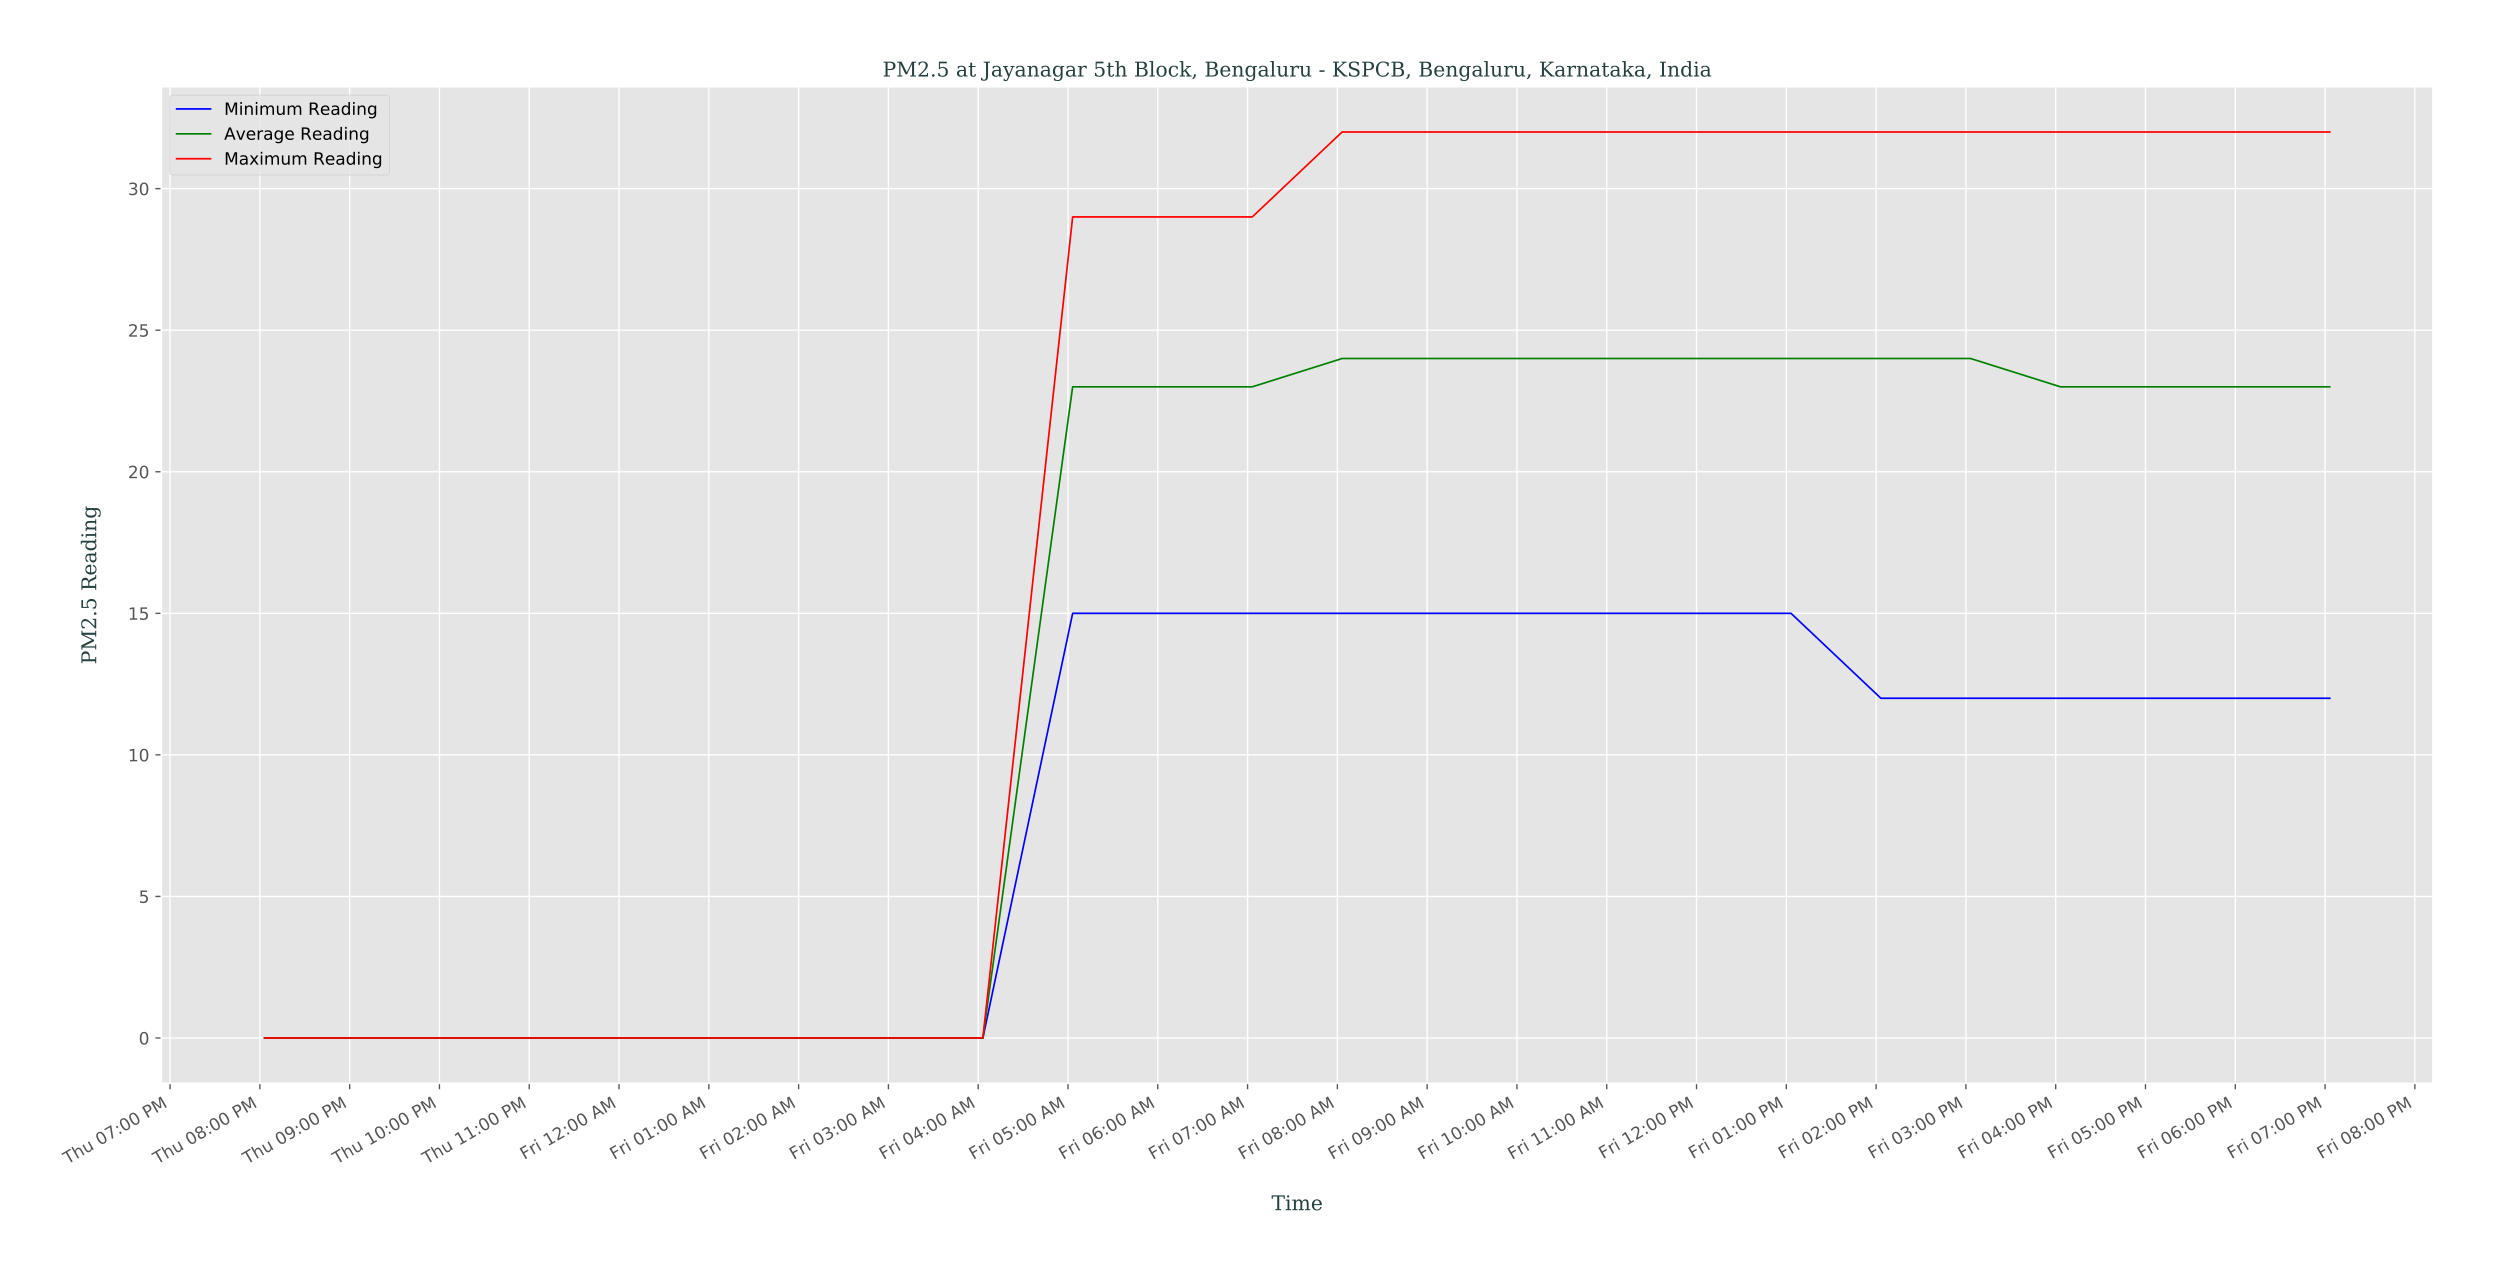 <?xml version="1.0" encoding="utf-8" standalone="no"?>
<!DOCTYPE svg PUBLIC "-//W3C//DTD SVG 1.1//EN"
  "http://www.w3.org/Graphics/SVG/1.1/DTD/svg11.dtd">
<!-- Created with matplotlib (http://matplotlib.org/) -->
<svg height="751.941pt" version="1.1" viewBox="0 0 1473.818 751.941" width="1473.818pt" xmlns="http://www.w3.org/2000/svg" xmlns:xlink="http://www.w3.org/1999/xlink">
 <defs>
  <style type="text/css">
*{stroke-linecap:butt;stroke-linejoin:round;}
  </style>
 </defs>
 <g id="figure_1">
  <g id="patch_1">
   <path d="M 0 751.941 
L 1473.818 751.941 
L 1473.818 0 
L 0 0 
z
" style="fill:#ffffff;"/>
  </g>
  <g id="axes_1">
   <g id="patch_2">
    <path d="M 95.118 638.638 
L 1434.318 638.638 
L 1434.318 51.118 
L 95.118 51.118 
z
" style="fill:#e5e5e5;"/>
   </g>
   <g id="matplotlib.axis_1">
    <g id="xtick_1">
     <g id="line2d_1">
      <path clip-path="url(#pb018e9314e)" d="M 100.262 638.638 
L 100.262 51.118 
" style="fill:none;stroke:#ffffff;stroke-linecap:square;stroke-width:0.8;"/>
     </g>
     <g id="line2d_2">
      <defs>
       <path d="M 0 0 
L 0 3.5 
" id="mb6a4c3f0e4" style="stroke:#555555;stroke-width:0.8;"/>
      </defs>
      <g>
       <use style="fill:#555555;stroke:#555555;stroke-width:0.8;" x="100.262" xlink:href="#mb6a4c3f0e4" y="638.638"/>
      </g>
     </g>
     <g id="text_1">
      <!-- Thu 07:00 PM -->
      <defs>
       <path d="M -0.297 72.906 
L 61.375 72.906 
L 61.375 64.594 
L 35.5 64.594 
L 35.5 0 
L 25.594 0 
L 25.594 64.594 
L -0.297 64.594 
z
" id="DejaVuSans-54"/>
       <path d="M 54.891 33.016 
L 54.891 0 
L 45.906 0 
L 45.906 32.719 
Q 45.906 40.484 42.875 44.328 
Q 39.844 48.188 33.797 48.188 
Q 26.516 48.188 22.312 43.547 
Q 18.109 38.922 18.109 30.906 
L 18.109 0 
L 9.078 0 
L 9.078 75.984 
L 18.109 75.984 
L 18.109 46.188 
Q 21.344 51.125 25.703 53.562 
Q 30.078 56 35.797 56 
Q 45.219 56 50.047 50.172 
Q 54.891 44.344 54.891 33.016 
z
" id="DejaVuSans-68"/>
       <path d="M 8.5 21.578 
L 8.5 54.688 
L 17.484 54.688 
L 17.484 21.922 
Q 17.484 14.156 20.5 10.266 
Q 23.531 6.391 29.594 6.391 
Q 36.859 6.391 41.078 11.031 
Q 45.312 15.672 45.312 23.688 
L 45.312 54.688 
L 54.297 54.688 
L 54.297 0 
L 45.312 0 
L 45.312 8.406 
Q 42.047 3.422 37.719 1 
Q 33.406 -1.422 27.688 -1.422 
Q 18.266 -1.422 13.375 4.438 
Q 8.5 10.297 8.5 21.578 
z
M 31.109 56 
z
" id="DejaVuSans-75"/>
       <path id="DejaVuSans-20"/>
       <path d="M 31.781 66.406 
Q 24.172 66.406 20.328 58.906 
Q 16.5 51.422 16.5 36.375 
Q 16.5 21.391 20.328 13.891 
Q 24.172 6.391 31.781 6.391 
Q 39.453 6.391 43.281 13.891 
Q 47.125 21.391 47.125 36.375 
Q 47.125 51.422 43.281 58.906 
Q 39.453 66.406 31.781 66.406 
z
M 31.781 74.219 
Q 44.047 74.219 50.516 64.516 
Q 56.984 54.828 56.984 36.375 
Q 56.984 17.969 50.516 8.266 
Q 44.047 -1.422 31.781 -1.422 
Q 19.531 -1.422 13.062 8.266 
Q 6.594 17.969 6.594 36.375 
Q 6.594 54.828 13.062 64.516 
Q 19.531 74.219 31.781 74.219 
z
" id="DejaVuSans-30"/>
       <path d="M 8.203 72.906 
L 55.078 72.906 
L 55.078 68.703 
L 28.609 0 
L 18.312 0 
L 43.219 64.594 
L 8.203 64.594 
z
" id="DejaVuSans-37"/>
       <path d="M 11.719 12.406 
L 22.016 12.406 
L 22.016 0 
L 11.719 0 
z
M 11.719 51.703 
L 22.016 51.703 
L 22.016 39.312 
L 11.719 39.312 
z
" id="DejaVuSans-3a"/>
       <path d="M 19.672 64.797 
L 19.672 37.406 
L 32.078 37.406 
Q 38.969 37.406 42.719 40.969 
Q 46.484 44.531 46.484 51.125 
Q 46.484 57.672 42.719 61.234 
Q 38.969 64.797 32.078 64.797 
z
M 9.812 72.906 
L 32.078 72.906 
Q 44.344 72.906 50.609 67.359 
Q 56.891 61.812 56.891 51.125 
Q 56.891 40.328 50.609 34.812 
Q 44.344 29.297 32.078 29.297 
L 19.672 29.297 
L 19.672 0 
L 9.812 0 
z
" id="DejaVuSans-50"/>
       <path d="M 9.812 72.906 
L 24.516 72.906 
L 43.109 23.297 
L 61.812 72.906 
L 76.516 72.906 
L 76.516 0 
L 66.891 0 
L 66.891 64.016 
L 48.094 14.016 
L 38.188 14.016 
L 19.391 64.016 
L 19.391 0 
L 9.812 0 
z
" id="DejaVuSans-4d"/>
      </defs>
      <g style="fill:#555555;" transform="translate(39.799 686.526)rotate(-30)scale(0.1 -0.1)">
       <use xlink:href="#DejaVuSans-54"/>
       <use x="61.084" xlink:href="#DejaVuSans-68"/>
       <use x="124.463" xlink:href="#DejaVuSans-75"/>
       <use x="187.842" xlink:href="#DejaVuSans-20"/>
       <use x="219.629" xlink:href="#DejaVuSans-30"/>
       <use x="283.252" xlink:href="#DejaVuSans-37"/>
       <use x="346.875" xlink:href="#DejaVuSans-3a"/>
       <use x="380.566" xlink:href="#DejaVuSans-30"/>
       <use x="444.189" xlink:href="#DejaVuSans-30"/>
       <use x="507.812" xlink:href="#DejaVuSans-20"/>
       <use x="539.6" xlink:href="#DejaVuSans-50"/>
       <use x="599.902" xlink:href="#DejaVuSans-4d"/>
      </g>
     </g>
    </g>
    <g id="xtick_2">
     <g id="line2d_3">
      <path clip-path="url(#pb018e9314e)" d="M 153.197 638.638 
L 153.197 51.118 
" style="fill:none;stroke:#ffffff;stroke-linecap:square;stroke-width:0.8;"/>
     </g>
     <g id="line2d_4">
      <g>
       <use style="fill:#555555;stroke:#555555;stroke-width:0.8;" x="153.197" xlink:href="#mb6a4c3f0e4" y="638.638"/>
      </g>
     </g>
     <g id="text_2">
      <!-- Thu 08:00 PM -->
      <defs>
       <path d="M 31.781 34.625 
Q 24.75 34.625 20.719 30.859 
Q 16.703 27.094 16.703 20.516 
Q 16.703 13.922 20.719 10.156 
Q 24.75 6.391 31.781 6.391 
Q 38.812 6.391 42.859 10.172 
Q 46.922 13.969 46.922 20.516 
Q 46.922 27.094 42.891 30.859 
Q 38.875 34.625 31.781 34.625 
z
M 21.922 38.812 
Q 15.578 40.375 12.031 44.719 
Q 8.5 49.078 8.5 55.328 
Q 8.5 64.062 14.719 69.141 
Q 20.953 74.219 31.781 74.219 
Q 42.672 74.219 48.875 69.141 
Q 55.078 64.062 55.078 55.328 
Q 55.078 49.078 51.531 44.719 
Q 48 40.375 41.703 38.812 
Q 48.828 37.156 52.797 32.312 
Q 56.781 27.484 56.781 20.516 
Q 56.781 9.906 50.312 4.234 
Q 43.844 -1.422 31.781 -1.422 
Q 19.734 -1.422 13.25 4.234 
Q 6.781 9.906 6.781 20.516 
Q 6.781 27.484 10.781 32.312 
Q 14.797 37.156 21.922 38.812 
z
M 18.312 54.391 
Q 18.312 48.734 21.844 45.562 
Q 25.391 42.391 31.781 42.391 
Q 38.141 42.391 41.719 45.562 
Q 45.312 48.734 45.312 54.391 
Q 45.312 60.062 41.719 63.234 
Q 38.141 66.406 31.781 66.406 
Q 25.391 66.406 21.844 63.234 
Q 18.312 60.062 18.312 54.391 
z
" id="DejaVuSans-38"/>
      </defs>
      <g style="fill:#555555;" transform="translate(92.734 686.526)rotate(-30)scale(0.1 -0.1)">
       <use xlink:href="#DejaVuSans-54"/>
       <use x="61.084" xlink:href="#DejaVuSans-68"/>
       <use x="124.463" xlink:href="#DejaVuSans-75"/>
       <use x="187.842" xlink:href="#DejaVuSans-20"/>
       <use x="219.629" xlink:href="#DejaVuSans-30"/>
       <use x="283.252" xlink:href="#DejaVuSans-38"/>
       <use x="346.875" xlink:href="#DejaVuSans-3a"/>
       <use x="380.566" xlink:href="#DejaVuSans-30"/>
       <use x="444.189" xlink:href="#DejaVuSans-30"/>
       <use x="507.812" xlink:href="#DejaVuSans-20"/>
       <use x="539.6" xlink:href="#DejaVuSans-50"/>
       <use x="599.902" xlink:href="#DejaVuSans-4d"/>
      </g>
     </g>
    </g>
    <g id="xtick_3">
     <g id="line2d_5">
      <path clip-path="url(#pb018e9314e)" d="M 206.131 638.638 
L 206.131 51.118 
" style="fill:none;stroke:#ffffff;stroke-linecap:square;stroke-width:0.8;"/>
     </g>
     <g id="line2d_6">
      <g>
       <use style="fill:#555555;stroke:#555555;stroke-width:0.8;" x="206.131" xlink:href="#mb6a4c3f0e4" y="638.638"/>
      </g>
     </g>
     <g id="text_3">
      <!-- Thu 09:00 PM -->
      <defs>
       <path d="M 10.984 1.516 
L 10.984 10.5 
Q 14.703 8.734 18.5 7.812 
Q 22.312 6.891 25.984 6.891 
Q 35.75 6.891 40.891 13.453 
Q 46.047 20.016 46.781 33.406 
Q 43.953 29.203 39.594 26.953 
Q 35.25 24.703 29.984 24.703 
Q 19.047 24.703 12.672 31.312 
Q 6.297 37.938 6.297 49.422 
Q 6.297 60.641 12.938 67.422 
Q 19.578 74.219 30.609 74.219 
Q 43.266 74.219 49.922 64.516 
Q 56.594 54.828 56.594 36.375 
Q 56.594 19.141 48.406 8.859 
Q 40.234 -1.422 26.422 -1.422 
Q 22.703 -1.422 18.891 -0.688 
Q 15.094 0.047 10.984 1.516 
z
M 30.609 32.422 
Q 37.25 32.422 41.125 36.953 
Q 45.016 41.5 45.016 49.422 
Q 45.016 57.281 41.125 61.844 
Q 37.25 66.406 30.609 66.406 
Q 23.969 66.406 20.094 61.844 
Q 16.219 57.281 16.219 49.422 
Q 16.219 41.5 20.094 36.953 
Q 23.969 32.422 30.609 32.422 
z
" id="DejaVuSans-39"/>
      </defs>
      <g style="fill:#555555;" transform="translate(145.669 686.526)rotate(-30)scale(0.1 -0.1)">
       <use xlink:href="#DejaVuSans-54"/>
       <use x="61.084" xlink:href="#DejaVuSans-68"/>
       <use x="124.463" xlink:href="#DejaVuSans-75"/>
       <use x="187.842" xlink:href="#DejaVuSans-20"/>
       <use x="219.629" xlink:href="#DejaVuSans-30"/>
       <use x="283.252" xlink:href="#DejaVuSans-39"/>
       <use x="346.875" xlink:href="#DejaVuSans-3a"/>
       <use x="380.566" xlink:href="#DejaVuSans-30"/>
       <use x="444.189" xlink:href="#DejaVuSans-30"/>
       <use x="507.812" xlink:href="#DejaVuSans-20"/>
       <use x="539.6" xlink:href="#DejaVuSans-50"/>
       <use x="599.902" xlink:href="#DejaVuSans-4d"/>
      </g>
     </g>
    </g>
    <g id="xtick_4">
     <g id="line2d_7">
      <path clip-path="url(#pb018e9314e)" d="M 259.066 638.638 
L 259.066 51.118 
" style="fill:none;stroke:#ffffff;stroke-linecap:square;stroke-width:0.8;"/>
     </g>
     <g id="line2d_8">
      <g>
       <use style="fill:#555555;stroke:#555555;stroke-width:0.8;" x="259.066" xlink:href="#mb6a4c3f0e4" y="638.638"/>
      </g>
     </g>
     <g id="text_4">
      <!-- Thu 10:00 PM -->
      <defs>
       <path d="M 12.406 8.297 
L 28.516 8.297 
L 28.516 63.922 
L 10.984 60.406 
L 10.984 69.391 
L 28.422 72.906 
L 38.281 72.906 
L 38.281 8.297 
L 54.391 8.297 
L 54.391 0 
L 12.406 0 
z
" id="DejaVuSans-31"/>
      </defs>
      <g style="fill:#555555;" transform="translate(198.603 686.526)rotate(-30)scale(0.1 -0.1)">
       <use xlink:href="#DejaVuSans-54"/>
       <use x="61.084" xlink:href="#DejaVuSans-68"/>
       <use x="124.463" xlink:href="#DejaVuSans-75"/>
       <use x="187.842" xlink:href="#DejaVuSans-20"/>
       <use x="219.629" xlink:href="#DejaVuSans-31"/>
       <use x="283.252" xlink:href="#DejaVuSans-30"/>
       <use x="346.875" xlink:href="#DejaVuSans-3a"/>
       <use x="380.566" xlink:href="#DejaVuSans-30"/>
       <use x="444.189" xlink:href="#DejaVuSans-30"/>
       <use x="507.812" xlink:href="#DejaVuSans-20"/>
       <use x="539.6" xlink:href="#DejaVuSans-50"/>
       <use x="599.902" xlink:href="#DejaVuSans-4d"/>
      </g>
     </g>
    </g>
    <g id="xtick_5">
     <g id="line2d_9">
      <path clip-path="url(#pb018e9314e)" d="M 312.001 638.638 
L 312.001 51.118 
" style="fill:none;stroke:#ffffff;stroke-linecap:square;stroke-width:0.8;"/>
     </g>
     <g id="line2d_10">
      <g>
       <use style="fill:#555555;stroke:#555555;stroke-width:0.8;" x="312.001" xlink:href="#mb6a4c3f0e4" y="638.638"/>
      </g>
     </g>
     <g id="text_5">
      <!-- Thu 11:00 PM -->
      <g style="fill:#555555;" transform="translate(251.538 686.526)rotate(-30)scale(0.1 -0.1)">
       <use xlink:href="#DejaVuSans-54"/>
       <use x="61.084" xlink:href="#DejaVuSans-68"/>
       <use x="124.463" xlink:href="#DejaVuSans-75"/>
       <use x="187.842" xlink:href="#DejaVuSans-20"/>
       <use x="219.629" xlink:href="#DejaVuSans-31"/>
       <use x="283.252" xlink:href="#DejaVuSans-31"/>
       <use x="346.875" xlink:href="#DejaVuSans-3a"/>
       <use x="380.566" xlink:href="#DejaVuSans-30"/>
       <use x="444.189" xlink:href="#DejaVuSans-30"/>
       <use x="507.812" xlink:href="#DejaVuSans-20"/>
       <use x="539.6" xlink:href="#DejaVuSans-50"/>
       <use x="599.902" xlink:href="#DejaVuSans-4d"/>
      </g>
     </g>
    </g>
    <g id="xtick_6">
     <g id="line2d_11">
      <path clip-path="url(#pb018e9314e)" d="M 364.936 638.638 
L 364.936 51.118 
" style="fill:none;stroke:#ffffff;stroke-linecap:square;stroke-width:0.8;"/>
     </g>
     <g id="line2d_12">
      <g>
       <use style="fill:#555555;stroke:#555555;stroke-width:0.8;" x="364.936" xlink:href="#mb6a4c3f0e4" y="638.638"/>
      </g>
     </g>
     <g id="text_6">
      <!-- Fri 12:00 AM -->
      <defs>
       <path d="M 9.812 72.906 
L 51.703 72.906 
L 51.703 64.594 
L 19.672 64.594 
L 19.672 43.109 
L 48.578 43.109 
L 48.578 34.812 
L 19.672 34.812 
L 19.672 0 
L 9.812 0 
z
" id="DejaVuSans-46"/>
       <path d="M 41.109 46.297 
Q 39.594 47.172 37.812 47.578 
Q 36.031 48 33.891 48 
Q 26.266 48 22.188 43.047 
Q 18.109 38.094 18.109 28.812 
L 18.109 0 
L 9.078 0 
L 9.078 54.688 
L 18.109 54.688 
L 18.109 46.188 
Q 20.953 51.172 25.484 53.578 
Q 30.031 56 36.531 56 
Q 37.453 56 38.578 55.875 
Q 39.703 55.766 41.062 55.516 
z
" id="DejaVuSans-72"/>
       <path d="M 9.422 54.688 
L 18.406 54.688 
L 18.406 0 
L 9.422 0 
z
M 9.422 75.984 
L 18.406 75.984 
L 18.406 64.594 
L 9.422 64.594 
z
" id="DejaVuSans-69"/>
       <path d="M 19.188 8.297 
L 53.609 8.297 
L 53.609 0 
L 7.328 0 
L 7.328 8.297 
Q 12.938 14.109 22.625 23.891 
Q 32.328 33.688 34.812 36.531 
Q 39.547 41.844 41.422 45.531 
Q 43.312 49.219 43.312 52.781 
Q 43.312 58.594 39.234 62.25 
Q 35.156 65.922 28.609 65.922 
Q 23.969 65.922 18.812 64.312 
Q 13.672 62.703 7.812 59.422 
L 7.812 69.391 
Q 13.766 71.781 18.938 73 
Q 24.125 74.219 28.422 74.219 
Q 39.75 74.219 46.484 68.547 
Q 53.219 62.891 53.219 53.422 
Q 53.219 48.922 51.531 44.891 
Q 49.859 40.875 45.406 35.406 
Q 44.188 33.984 37.641 27.219 
Q 31.109 20.453 19.188 8.297 
z
" id="DejaVuSans-32"/>
       <path d="M 34.188 63.188 
L 20.797 26.906 
L 47.609 26.906 
z
M 28.609 72.906 
L 39.797 72.906 
L 67.578 0 
L 57.328 0 
L 50.688 18.703 
L 17.828 18.703 
L 11.188 0 
L 0.781 0 
z
" id="DejaVuSans-41"/>
      </defs>
      <g style="fill:#555555;" transform="translate(309.099 683.855)rotate(-30)scale(0.1 -0.1)">
       <use xlink:href="#DejaVuSans-46"/>
       <use x="57.41" xlink:href="#DejaVuSans-72"/>
       <use x="98.523" xlink:href="#DejaVuSans-69"/>
       <use x="126.307" xlink:href="#DejaVuSans-20"/>
       <use x="158.094" xlink:href="#DejaVuSans-31"/>
       <use x="221.717" xlink:href="#DejaVuSans-32"/>
       <use x="285.34" xlink:href="#DejaVuSans-3a"/>
       <use x="319.031" xlink:href="#DejaVuSans-30"/>
       <use x="382.654" xlink:href="#DejaVuSans-30"/>
       <use x="446.277" xlink:href="#DejaVuSans-20"/>
       <use x="478.064" xlink:href="#DejaVuSans-41"/>
       <use x="546.473" xlink:href="#DejaVuSans-4d"/>
      </g>
     </g>
    </g>
    <g id="xtick_7">
     <g id="line2d_13">
      <path clip-path="url(#pb018e9314e)" d="M 417.87 638.638 
L 417.87 51.118 
" style="fill:none;stroke:#ffffff;stroke-linecap:square;stroke-width:0.8;"/>
     </g>
     <g id="line2d_14">
      <g>
       <use style="fill:#555555;stroke:#555555;stroke-width:0.8;" x="417.87" xlink:href="#mb6a4c3f0e4" y="638.638"/>
      </g>
     </g>
     <g id="text_7">
      <!-- Fri 01:00 AM -->
      <g style="fill:#555555;" transform="translate(362.034 683.855)rotate(-30)scale(0.1 -0.1)">
       <use xlink:href="#DejaVuSans-46"/>
       <use x="57.41" xlink:href="#DejaVuSans-72"/>
       <use x="98.523" xlink:href="#DejaVuSans-69"/>
       <use x="126.307" xlink:href="#DejaVuSans-20"/>
       <use x="158.094" xlink:href="#DejaVuSans-30"/>
       <use x="221.717" xlink:href="#DejaVuSans-31"/>
       <use x="285.34" xlink:href="#DejaVuSans-3a"/>
       <use x="319.031" xlink:href="#DejaVuSans-30"/>
       <use x="382.654" xlink:href="#DejaVuSans-30"/>
       <use x="446.277" xlink:href="#DejaVuSans-20"/>
       <use x="478.064" xlink:href="#DejaVuSans-41"/>
       <use x="546.473" xlink:href="#DejaVuSans-4d"/>
      </g>
     </g>
    </g>
    <g id="xtick_8">
     <g id="line2d_15">
      <path clip-path="url(#pb018e9314e)" d="M 470.805 638.638 
L 470.805 51.118 
" style="fill:none;stroke:#ffffff;stroke-linecap:square;stroke-width:0.8;"/>
     </g>
     <g id="line2d_16">
      <g>
       <use style="fill:#555555;stroke:#555555;stroke-width:0.8;" x="470.805" xlink:href="#mb6a4c3f0e4" y="638.638"/>
      </g>
     </g>
     <g id="text_8">
      <!-- Fri 02:00 AM -->
      <g style="fill:#555555;" transform="translate(414.969 683.855)rotate(-30)scale(0.1 -0.1)">
       <use xlink:href="#DejaVuSans-46"/>
       <use x="57.41" xlink:href="#DejaVuSans-72"/>
       <use x="98.523" xlink:href="#DejaVuSans-69"/>
       <use x="126.307" xlink:href="#DejaVuSans-20"/>
       <use x="158.094" xlink:href="#DejaVuSans-30"/>
       <use x="221.717" xlink:href="#DejaVuSans-32"/>
       <use x="285.34" xlink:href="#DejaVuSans-3a"/>
       <use x="319.031" xlink:href="#DejaVuSans-30"/>
       <use x="382.654" xlink:href="#DejaVuSans-30"/>
       <use x="446.277" xlink:href="#DejaVuSans-20"/>
       <use x="478.064" xlink:href="#DejaVuSans-41"/>
       <use x="546.473" xlink:href="#DejaVuSans-4d"/>
      </g>
     </g>
    </g>
    <g id="xtick_9">
     <g id="line2d_17">
      <path clip-path="url(#pb018e9314e)" d="M 523.74 638.638 
L 523.74 51.118 
" style="fill:none;stroke:#ffffff;stroke-linecap:square;stroke-width:0.8;"/>
     </g>
     <g id="line2d_18">
      <g>
       <use style="fill:#555555;stroke:#555555;stroke-width:0.8;" x="523.74" xlink:href="#mb6a4c3f0e4" y="638.638"/>
      </g>
     </g>
     <g id="text_9">
      <!-- Fri 03:00 AM -->
      <defs>
       <path d="M 40.578 39.312 
Q 47.656 37.797 51.625 33 
Q 55.609 28.219 55.609 21.188 
Q 55.609 10.406 48.188 4.484 
Q 40.766 -1.422 27.094 -1.422 
Q 22.516 -1.422 17.656 -0.516 
Q 12.797 0.391 7.625 2.203 
L 7.625 11.719 
Q 11.719 9.328 16.594 8.109 
Q 21.484 6.891 26.812 6.891 
Q 36.078 6.891 40.938 10.547 
Q 45.797 14.203 45.797 21.188 
Q 45.797 27.641 41.281 31.266 
Q 36.766 34.906 28.719 34.906 
L 20.219 34.906 
L 20.219 43.016 
L 29.109 43.016 
Q 36.375 43.016 40.234 45.922 
Q 44.094 48.828 44.094 54.297 
Q 44.094 59.906 40.109 62.906 
Q 36.141 65.922 28.719 65.922 
Q 24.656 65.922 20.016 65.031 
Q 15.375 64.156 9.812 62.312 
L 9.812 71.094 
Q 15.438 72.656 20.344 73.438 
Q 25.25 74.219 29.594 74.219 
Q 40.828 74.219 47.359 69.109 
Q 53.906 64.016 53.906 55.328 
Q 53.906 49.266 50.438 45.094 
Q 46.969 40.922 40.578 39.312 
z
" id="DejaVuSans-33"/>
      </defs>
      <g style="fill:#555555;" transform="translate(467.903 683.855)rotate(-30)scale(0.1 -0.1)">
       <use xlink:href="#DejaVuSans-46"/>
       <use x="57.41" xlink:href="#DejaVuSans-72"/>
       <use x="98.523" xlink:href="#DejaVuSans-69"/>
       <use x="126.307" xlink:href="#DejaVuSans-20"/>
       <use x="158.094" xlink:href="#DejaVuSans-30"/>
       <use x="221.717" xlink:href="#DejaVuSans-33"/>
       <use x="285.34" xlink:href="#DejaVuSans-3a"/>
       <use x="319.031" xlink:href="#DejaVuSans-30"/>
       <use x="382.654" xlink:href="#DejaVuSans-30"/>
       <use x="446.277" xlink:href="#DejaVuSans-20"/>
       <use x="478.064" xlink:href="#DejaVuSans-41"/>
       <use x="546.473" xlink:href="#DejaVuSans-4d"/>
      </g>
     </g>
    </g>
    <g id="xtick_10">
     <g id="line2d_19">
      <path clip-path="url(#pb018e9314e)" d="M 576.674 638.638 
L 576.674 51.118 
" style="fill:none;stroke:#ffffff;stroke-linecap:square;stroke-width:0.8;"/>
     </g>
     <g id="line2d_20">
      <g>
       <use style="fill:#555555;stroke:#555555;stroke-width:0.8;" x="576.674" xlink:href="#mb6a4c3f0e4" y="638.638"/>
      </g>
     </g>
     <g id="text_10">
      <!-- Fri 04:00 AM -->
      <defs>
       <path d="M 37.797 64.312 
L 12.891 25.391 
L 37.797 25.391 
z
M 35.203 72.906 
L 47.609 72.906 
L 47.609 25.391 
L 58.016 25.391 
L 58.016 17.188 
L 47.609 17.188 
L 47.609 0 
L 37.797 0 
L 37.797 17.188 
L 4.891 17.188 
L 4.891 26.703 
z
" id="DejaVuSans-34"/>
      </defs>
      <g style="fill:#555555;" transform="translate(520.838 683.855)rotate(-30)scale(0.1 -0.1)">
       <use xlink:href="#DejaVuSans-46"/>
       <use x="57.41" xlink:href="#DejaVuSans-72"/>
       <use x="98.523" xlink:href="#DejaVuSans-69"/>
       <use x="126.307" xlink:href="#DejaVuSans-20"/>
       <use x="158.094" xlink:href="#DejaVuSans-30"/>
       <use x="221.717" xlink:href="#DejaVuSans-34"/>
       <use x="285.34" xlink:href="#DejaVuSans-3a"/>
       <use x="319.031" xlink:href="#DejaVuSans-30"/>
       <use x="382.654" xlink:href="#DejaVuSans-30"/>
       <use x="446.277" xlink:href="#DejaVuSans-20"/>
       <use x="478.064" xlink:href="#DejaVuSans-41"/>
       <use x="546.473" xlink:href="#DejaVuSans-4d"/>
      </g>
     </g>
    </g>
    <g id="xtick_11">
     <g id="line2d_21">
      <path clip-path="url(#pb018e9314e)" d="M 629.609 638.638 
L 629.609 51.118 
" style="fill:none;stroke:#ffffff;stroke-linecap:square;stroke-width:0.8;"/>
     </g>
     <g id="line2d_22">
      <g>
       <use style="fill:#555555;stroke:#555555;stroke-width:0.8;" x="629.609" xlink:href="#mb6a4c3f0e4" y="638.638"/>
      </g>
     </g>
     <g id="text_11">
      <!-- Fri 05:00 AM -->
      <defs>
       <path d="M 10.797 72.906 
L 49.516 72.906 
L 49.516 64.594 
L 19.828 64.594 
L 19.828 46.734 
Q 21.969 47.469 24.109 47.828 
Q 26.266 48.188 28.422 48.188 
Q 40.625 48.188 47.75 41.5 
Q 54.891 34.812 54.891 23.391 
Q 54.891 11.625 47.562 5.094 
Q 40.234 -1.422 26.906 -1.422 
Q 22.312 -1.422 17.547 -0.641 
Q 12.797 0.141 7.719 1.703 
L 7.719 11.625 
Q 12.109 9.234 16.797 8.062 
Q 21.484 6.891 26.703 6.891 
Q 35.156 6.891 40.078 11.328 
Q 45.016 15.766 45.016 23.391 
Q 45.016 31 40.078 35.438 
Q 35.156 39.891 26.703 39.891 
Q 22.75 39.891 18.812 39.016 
Q 14.891 38.141 10.797 36.281 
z
" id="DejaVuSans-35"/>
      </defs>
      <g style="fill:#555555;" transform="translate(573.773 683.855)rotate(-30)scale(0.1 -0.1)">
       <use xlink:href="#DejaVuSans-46"/>
       <use x="57.41" xlink:href="#DejaVuSans-72"/>
       <use x="98.523" xlink:href="#DejaVuSans-69"/>
       <use x="126.307" xlink:href="#DejaVuSans-20"/>
       <use x="158.094" xlink:href="#DejaVuSans-30"/>
       <use x="221.717" xlink:href="#DejaVuSans-35"/>
       <use x="285.34" xlink:href="#DejaVuSans-3a"/>
       <use x="319.031" xlink:href="#DejaVuSans-30"/>
       <use x="382.654" xlink:href="#DejaVuSans-30"/>
       <use x="446.277" xlink:href="#DejaVuSans-20"/>
       <use x="478.064" xlink:href="#DejaVuSans-41"/>
       <use x="546.473" xlink:href="#DejaVuSans-4d"/>
      </g>
     </g>
    </g>
    <g id="xtick_12">
     <g id="line2d_23">
      <path clip-path="url(#pb018e9314e)" d="M 682.544 638.638 
L 682.544 51.118 
" style="fill:none;stroke:#ffffff;stroke-linecap:square;stroke-width:0.8;"/>
     </g>
     <g id="line2d_24">
      <g>
       <use style="fill:#555555;stroke:#555555;stroke-width:0.8;" x="682.544" xlink:href="#mb6a4c3f0e4" y="638.638"/>
      </g>
     </g>
     <g id="text_12">
      <!-- Fri 06:00 AM -->
      <defs>
       <path d="M 33.016 40.375 
Q 26.375 40.375 22.484 35.828 
Q 18.609 31.297 18.609 23.391 
Q 18.609 15.531 22.484 10.953 
Q 26.375 6.391 33.016 6.391 
Q 39.656 6.391 43.531 10.953 
Q 47.406 15.531 47.406 23.391 
Q 47.406 31.297 43.531 35.828 
Q 39.656 40.375 33.016 40.375 
z
M 52.594 71.297 
L 52.594 62.312 
Q 48.875 64.062 45.094 64.984 
Q 41.312 65.922 37.594 65.922 
Q 27.828 65.922 22.672 59.328 
Q 17.531 52.734 16.797 39.406 
Q 19.672 43.656 24.016 45.922 
Q 28.375 48.188 33.594 48.188 
Q 44.578 48.188 50.953 41.516 
Q 57.328 34.859 57.328 23.391 
Q 57.328 12.156 50.688 5.359 
Q 44.047 -1.422 33.016 -1.422 
Q 20.359 -1.422 13.672 8.266 
Q 6.984 17.969 6.984 36.375 
Q 6.984 53.656 15.188 63.938 
Q 23.391 74.219 37.203 74.219 
Q 40.922 74.219 44.703 73.484 
Q 48.484 72.75 52.594 71.297 
z
" id="DejaVuSans-36"/>
      </defs>
      <g style="fill:#555555;" transform="translate(626.708 683.855)rotate(-30)scale(0.1 -0.1)">
       <use xlink:href="#DejaVuSans-46"/>
       <use x="57.41" xlink:href="#DejaVuSans-72"/>
       <use x="98.523" xlink:href="#DejaVuSans-69"/>
       <use x="126.307" xlink:href="#DejaVuSans-20"/>
       <use x="158.094" xlink:href="#DejaVuSans-30"/>
       <use x="221.717" xlink:href="#DejaVuSans-36"/>
       <use x="285.34" xlink:href="#DejaVuSans-3a"/>
       <use x="319.031" xlink:href="#DejaVuSans-30"/>
       <use x="382.654" xlink:href="#DejaVuSans-30"/>
       <use x="446.277" xlink:href="#DejaVuSans-20"/>
       <use x="478.064" xlink:href="#DejaVuSans-41"/>
       <use x="546.473" xlink:href="#DejaVuSans-4d"/>
      </g>
     </g>
    </g>
    <g id="xtick_13">
     <g id="line2d_25">
      <path clip-path="url(#pb018e9314e)" d="M 735.479 638.638 
L 735.479 51.118 
" style="fill:none;stroke:#ffffff;stroke-linecap:square;stroke-width:0.8;"/>
     </g>
     <g id="line2d_26">
      <g>
       <use style="fill:#555555;stroke:#555555;stroke-width:0.8;" x="735.479" xlink:href="#mb6a4c3f0e4" y="638.638"/>
      </g>
     </g>
     <g id="text_13">
      <!-- Fri 07:00 AM -->
      <g style="fill:#555555;" transform="translate(679.642 683.855)rotate(-30)scale(0.1 -0.1)">
       <use xlink:href="#DejaVuSans-46"/>
       <use x="57.41" xlink:href="#DejaVuSans-72"/>
       <use x="98.523" xlink:href="#DejaVuSans-69"/>
       <use x="126.307" xlink:href="#DejaVuSans-20"/>
       <use x="158.094" xlink:href="#DejaVuSans-30"/>
       <use x="221.717" xlink:href="#DejaVuSans-37"/>
       <use x="285.34" xlink:href="#DejaVuSans-3a"/>
       <use x="319.031" xlink:href="#DejaVuSans-30"/>
       <use x="382.654" xlink:href="#DejaVuSans-30"/>
       <use x="446.277" xlink:href="#DejaVuSans-20"/>
       <use x="478.064" xlink:href="#DejaVuSans-41"/>
       <use x="546.473" xlink:href="#DejaVuSans-4d"/>
      </g>
     </g>
    </g>
    <g id="xtick_14">
     <g id="line2d_27">
      <path clip-path="url(#pb018e9314e)" d="M 788.413 638.638 
L 788.413 51.118 
" style="fill:none;stroke:#ffffff;stroke-linecap:square;stroke-width:0.8;"/>
     </g>
     <g id="line2d_28">
      <g>
       <use style="fill:#555555;stroke:#555555;stroke-width:0.8;" x="788.413" xlink:href="#mb6a4c3f0e4" y="638.638"/>
      </g>
     </g>
     <g id="text_14">
      <!-- Fri 08:00 AM -->
      <g style="fill:#555555;" transform="translate(732.577 683.855)rotate(-30)scale(0.1 -0.1)">
       <use xlink:href="#DejaVuSans-46"/>
       <use x="57.41" xlink:href="#DejaVuSans-72"/>
       <use x="98.523" xlink:href="#DejaVuSans-69"/>
       <use x="126.307" xlink:href="#DejaVuSans-20"/>
       <use x="158.094" xlink:href="#DejaVuSans-30"/>
       <use x="221.717" xlink:href="#DejaVuSans-38"/>
       <use x="285.34" xlink:href="#DejaVuSans-3a"/>
       <use x="319.031" xlink:href="#DejaVuSans-30"/>
       <use x="382.654" xlink:href="#DejaVuSans-30"/>
       <use x="446.277" xlink:href="#DejaVuSans-20"/>
       <use x="478.064" xlink:href="#DejaVuSans-41"/>
       <use x="546.473" xlink:href="#DejaVuSans-4d"/>
      </g>
     </g>
    </g>
    <g id="xtick_15">
     <g id="line2d_29">
      <path clip-path="url(#pb018e9314e)" d="M 841.348 638.638 
L 841.348 51.118 
" style="fill:none;stroke:#ffffff;stroke-linecap:square;stroke-width:0.8;"/>
     </g>
     <g id="line2d_30">
      <g>
       <use style="fill:#555555;stroke:#555555;stroke-width:0.8;" x="841.348" xlink:href="#mb6a4c3f0e4" y="638.638"/>
      </g>
     </g>
     <g id="text_15">
      <!-- Fri 09:00 AM -->
      <g style="fill:#555555;" transform="translate(785.512 683.855)rotate(-30)scale(0.1 -0.1)">
       <use xlink:href="#DejaVuSans-46"/>
       <use x="57.41" xlink:href="#DejaVuSans-72"/>
       <use x="98.523" xlink:href="#DejaVuSans-69"/>
       <use x="126.307" xlink:href="#DejaVuSans-20"/>
       <use x="158.094" xlink:href="#DejaVuSans-30"/>
       <use x="221.717" xlink:href="#DejaVuSans-39"/>
       <use x="285.34" xlink:href="#DejaVuSans-3a"/>
       <use x="319.031" xlink:href="#DejaVuSans-30"/>
       <use x="382.654" xlink:href="#DejaVuSans-30"/>
       <use x="446.277" xlink:href="#DejaVuSans-20"/>
       <use x="478.064" xlink:href="#DejaVuSans-41"/>
       <use x="546.473" xlink:href="#DejaVuSans-4d"/>
      </g>
     </g>
    </g>
    <g id="xtick_16">
     <g id="line2d_31">
      <path clip-path="url(#pb018e9314e)" d="M 894.283 638.638 
L 894.283 51.118 
" style="fill:none;stroke:#ffffff;stroke-linecap:square;stroke-width:0.8;"/>
     </g>
     <g id="line2d_32">
      <g>
       <use style="fill:#555555;stroke:#555555;stroke-width:0.8;" x="894.283" xlink:href="#mb6a4c3f0e4" y="638.638"/>
      </g>
     </g>
     <g id="text_16">
      <!-- Fri 10:00 AM -->
      <g style="fill:#555555;" transform="translate(838.447 683.855)rotate(-30)scale(0.1 -0.1)">
       <use xlink:href="#DejaVuSans-46"/>
       <use x="57.41" xlink:href="#DejaVuSans-72"/>
       <use x="98.523" xlink:href="#DejaVuSans-69"/>
       <use x="126.307" xlink:href="#DejaVuSans-20"/>
       <use x="158.094" xlink:href="#DejaVuSans-31"/>
       <use x="221.717" xlink:href="#DejaVuSans-30"/>
       <use x="285.34" xlink:href="#DejaVuSans-3a"/>
       <use x="319.031" xlink:href="#DejaVuSans-30"/>
       <use x="382.654" xlink:href="#DejaVuSans-30"/>
       <use x="446.277" xlink:href="#DejaVuSans-20"/>
       <use x="478.064" xlink:href="#DejaVuSans-41"/>
       <use x="546.473" xlink:href="#DejaVuSans-4d"/>
      </g>
     </g>
    </g>
    <g id="xtick_17">
     <g id="line2d_33">
      <path clip-path="url(#pb018e9314e)" d="M 947.218 638.638 
L 947.218 51.118 
" style="fill:none;stroke:#ffffff;stroke-linecap:square;stroke-width:0.8;"/>
     </g>
     <g id="line2d_34">
      <g>
       <use style="fill:#555555;stroke:#555555;stroke-width:0.8;" x="947.218" xlink:href="#mb6a4c3f0e4" y="638.638"/>
      </g>
     </g>
     <g id="text_17">
      <!-- Fri 11:00 AM -->
      <g style="fill:#555555;" transform="translate(891.381 683.855)rotate(-30)scale(0.1 -0.1)">
       <use xlink:href="#DejaVuSans-46"/>
       <use x="57.41" xlink:href="#DejaVuSans-72"/>
       <use x="98.523" xlink:href="#DejaVuSans-69"/>
       <use x="126.307" xlink:href="#DejaVuSans-20"/>
       <use x="158.094" xlink:href="#DejaVuSans-31"/>
       <use x="221.717" xlink:href="#DejaVuSans-31"/>
       <use x="285.34" xlink:href="#DejaVuSans-3a"/>
       <use x="319.031" xlink:href="#DejaVuSans-30"/>
       <use x="382.654" xlink:href="#DejaVuSans-30"/>
       <use x="446.277" xlink:href="#DejaVuSans-20"/>
       <use x="478.064" xlink:href="#DejaVuSans-41"/>
       <use x="546.473" xlink:href="#DejaVuSans-4d"/>
      </g>
     </g>
    </g>
    <g id="xtick_18">
     <g id="line2d_35">
      <path clip-path="url(#pb018e9314e)" d="M 1000.152 638.638 
L 1000.152 51.118 
" style="fill:none;stroke:#ffffff;stroke-linecap:square;stroke-width:0.8;"/>
     </g>
     <g id="line2d_36">
      <g>
       <use style="fill:#555555;stroke:#555555;stroke-width:0.8;" x="1000.152" xlink:href="#mb6a4c3f0e4" y="638.638"/>
      </g>
     </g>
     <g id="text_18">
      <!-- Fri 12:00 PM -->
      <g style="fill:#555555;" transform="translate(945.018 683.45)rotate(-30)scale(0.1 -0.1)">
       <use xlink:href="#DejaVuSans-46"/>
       <use x="57.41" xlink:href="#DejaVuSans-72"/>
       <use x="98.523" xlink:href="#DejaVuSans-69"/>
       <use x="126.307" xlink:href="#DejaVuSans-20"/>
       <use x="158.094" xlink:href="#DejaVuSans-31"/>
       <use x="221.717" xlink:href="#DejaVuSans-32"/>
       <use x="285.34" xlink:href="#DejaVuSans-3a"/>
       <use x="319.031" xlink:href="#DejaVuSans-30"/>
       <use x="382.654" xlink:href="#DejaVuSans-30"/>
       <use x="446.277" xlink:href="#DejaVuSans-20"/>
       <use x="478.064" xlink:href="#DejaVuSans-50"/>
       <use x="538.367" xlink:href="#DejaVuSans-4d"/>
      </g>
     </g>
    </g>
    <g id="xtick_19">
     <g id="line2d_37">
      <path clip-path="url(#pb018e9314e)" d="M 1053.087 638.638 
L 1053.087 51.118 
" style="fill:none;stroke:#ffffff;stroke-linecap:square;stroke-width:0.8;"/>
     </g>
     <g id="line2d_38">
      <g>
       <use style="fill:#555555;stroke:#555555;stroke-width:0.8;" x="1053.087" xlink:href="#mb6a4c3f0e4" y="638.638"/>
      </g>
     </g>
     <g id="text_19">
      <!-- Fri 01:00 PM -->
      <g style="fill:#555555;" transform="translate(997.953 683.45)rotate(-30)scale(0.1 -0.1)">
       <use xlink:href="#DejaVuSans-46"/>
       <use x="57.41" xlink:href="#DejaVuSans-72"/>
       <use x="98.523" xlink:href="#DejaVuSans-69"/>
       <use x="126.307" xlink:href="#DejaVuSans-20"/>
       <use x="158.094" xlink:href="#DejaVuSans-30"/>
       <use x="221.717" xlink:href="#DejaVuSans-31"/>
       <use x="285.34" xlink:href="#DejaVuSans-3a"/>
       <use x="319.031" xlink:href="#DejaVuSans-30"/>
       <use x="382.654" xlink:href="#DejaVuSans-30"/>
       <use x="446.277" xlink:href="#DejaVuSans-20"/>
       <use x="478.064" xlink:href="#DejaVuSans-50"/>
       <use x="538.367" xlink:href="#DejaVuSans-4d"/>
      </g>
     </g>
    </g>
    <g id="xtick_20">
     <g id="line2d_39">
      <path clip-path="url(#pb018e9314e)" d="M 1106.022 638.638 
L 1106.022 51.118 
" style="fill:none;stroke:#ffffff;stroke-linecap:square;stroke-width:0.8;"/>
     </g>
     <g id="line2d_40">
      <g>
       <use style="fill:#555555;stroke:#555555;stroke-width:0.8;" x="1106.022" xlink:href="#mb6a4c3f0e4" y="638.638"/>
      </g>
     </g>
     <g id="text_20">
      <!-- Fri 02:00 PM -->
      <g style="fill:#555555;" transform="translate(1050.888 683.45)rotate(-30)scale(0.1 -0.1)">
       <use xlink:href="#DejaVuSans-46"/>
       <use x="57.41" xlink:href="#DejaVuSans-72"/>
       <use x="98.523" xlink:href="#DejaVuSans-69"/>
       <use x="126.307" xlink:href="#DejaVuSans-20"/>
       <use x="158.094" xlink:href="#DejaVuSans-30"/>
       <use x="221.717" xlink:href="#DejaVuSans-32"/>
       <use x="285.34" xlink:href="#DejaVuSans-3a"/>
       <use x="319.031" xlink:href="#DejaVuSans-30"/>
       <use x="382.654" xlink:href="#DejaVuSans-30"/>
       <use x="446.277" xlink:href="#DejaVuSans-20"/>
       <use x="478.064" xlink:href="#DejaVuSans-50"/>
       <use x="538.367" xlink:href="#DejaVuSans-4d"/>
      </g>
     </g>
    </g>
    <g id="xtick_21">
     <g id="line2d_41">
      <path clip-path="url(#pb018e9314e)" d="M 1158.956 638.638 
L 1158.956 51.118 
" style="fill:none;stroke:#ffffff;stroke-linecap:square;stroke-width:0.8;"/>
     </g>
     <g id="line2d_42">
      <g>
       <use style="fill:#555555;stroke:#555555;stroke-width:0.8;" x="1158.956" xlink:href="#mb6a4c3f0e4" y="638.638"/>
      </g>
     </g>
     <g id="text_21">
      <!-- Fri 03:00 PM -->
      <g style="fill:#555555;" transform="translate(1103.822 683.45)rotate(-30)scale(0.1 -0.1)">
       <use xlink:href="#DejaVuSans-46"/>
       <use x="57.41" xlink:href="#DejaVuSans-72"/>
       <use x="98.523" xlink:href="#DejaVuSans-69"/>
       <use x="126.307" xlink:href="#DejaVuSans-20"/>
       <use x="158.094" xlink:href="#DejaVuSans-30"/>
       <use x="221.717" xlink:href="#DejaVuSans-33"/>
       <use x="285.34" xlink:href="#DejaVuSans-3a"/>
       <use x="319.031" xlink:href="#DejaVuSans-30"/>
       <use x="382.654" xlink:href="#DejaVuSans-30"/>
       <use x="446.277" xlink:href="#DejaVuSans-20"/>
       <use x="478.064" xlink:href="#DejaVuSans-50"/>
       <use x="538.367" xlink:href="#DejaVuSans-4d"/>
      </g>
     </g>
    </g>
    <g id="xtick_22">
     <g id="line2d_43">
      <path clip-path="url(#pb018e9314e)" d="M 1211.891 638.638 
L 1211.891 51.118 
" style="fill:none;stroke:#ffffff;stroke-linecap:square;stroke-width:0.8;"/>
     </g>
     <g id="line2d_44">
      <g>
       <use style="fill:#555555;stroke:#555555;stroke-width:0.8;" x="1211.891" xlink:href="#mb6a4c3f0e4" y="638.638"/>
      </g>
     </g>
     <g id="text_22">
      <!-- Fri 04:00 PM -->
      <g style="fill:#555555;" transform="translate(1156.757 683.45)rotate(-30)scale(0.1 -0.1)">
       <use xlink:href="#DejaVuSans-46"/>
       <use x="57.41" xlink:href="#DejaVuSans-72"/>
       <use x="98.523" xlink:href="#DejaVuSans-69"/>
       <use x="126.307" xlink:href="#DejaVuSans-20"/>
       <use x="158.094" xlink:href="#DejaVuSans-30"/>
       <use x="221.717" xlink:href="#DejaVuSans-34"/>
       <use x="285.34" xlink:href="#DejaVuSans-3a"/>
       <use x="319.031" xlink:href="#DejaVuSans-30"/>
       <use x="382.654" xlink:href="#DejaVuSans-30"/>
       <use x="446.277" xlink:href="#DejaVuSans-20"/>
       <use x="478.064" xlink:href="#DejaVuSans-50"/>
       <use x="538.367" xlink:href="#DejaVuSans-4d"/>
      </g>
     </g>
    </g>
    <g id="xtick_23">
     <g id="line2d_45">
      <path clip-path="url(#pb018e9314e)" d="M 1264.826 638.638 
L 1264.826 51.118 
" style="fill:none;stroke:#ffffff;stroke-linecap:square;stroke-width:0.8;"/>
     </g>
     <g id="line2d_46">
      <g>
       <use style="fill:#555555;stroke:#555555;stroke-width:0.8;" x="1264.826" xlink:href="#mb6a4c3f0e4" y="638.638"/>
      </g>
     </g>
     <g id="text_23">
      <!-- Fri 05:00 PM -->
      <g style="fill:#555555;" transform="translate(1209.692 683.45)rotate(-30)scale(0.1 -0.1)">
       <use xlink:href="#DejaVuSans-46"/>
       <use x="57.41" xlink:href="#DejaVuSans-72"/>
       <use x="98.523" xlink:href="#DejaVuSans-69"/>
       <use x="126.307" xlink:href="#DejaVuSans-20"/>
       <use x="158.094" xlink:href="#DejaVuSans-30"/>
       <use x="221.717" xlink:href="#DejaVuSans-35"/>
       <use x="285.34" xlink:href="#DejaVuSans-3a"/>
       <use x="319.031" xlink:href="#DejaVuSans-30"/>
       <use x="382.654" xlink:href="#DejaVuSans-30"/>
       <use x="446.277" xlink:href="#DejaVuSans-20"/>
       <use x="478.064" xlink:href="#DejaVuSans-50"/>
       <use x="538.367" xlink:href="#DejaVuSans-4d"/>
      </g>
     </g>
    </g>
    <g id="xtick_24">
     <g id="line2d_47">
      <path clip-path="url(#pb018e9314e)" d="M 1317.761 638.638 
L 1317.761 51.118 
" style="fill:none;stroke:#ffffff;stroke-linecap:square;stroke-width:0.8;"/>
     </g>
     <g id="line2d_48">
      <g>
       <use style="fill:#555555;stroke:#555555;stroke-width:0.8;" x="1317.761" xlink:href="#mb6a4c3f0e4" y="638.638"/>
      </g>
     </g>
     <g id="text_24">
      <!-- Fri 06:00 PM -->
      <g style="fill:#555555;" transform="translate(1262.627 683.45)rotate(-30)scale(0.1 -0.1)">
       <use xlink:href="#DejaVuSans-46"/>
       <use x="57.41" xlink:href="#DejaVuSans-72"/>
       <use x="98.523" xlink:href="#DejaVuSans-69"/>
       <use x="126.307" xlink:href="#DejaVuSans-20"/>
       <use x="158.094" xlink:href="#DejaVuSans-30"/>
       <use x="221.717" xlink:href="#DejaVuSans-36"/>
       <use x="285.34" xlink:href="#DejaVuSans-3a"/>
       <use x="319.031" xlink:href="#DejaVuSans-30"/>
       <use x="382.654" xlink:href="#DejaVuSans-30"/>
       <use x="446.277" xlink:href="#DejaVuSans-20"/>
       <use x="478.064" xlink:href="#DejaVuSans-50"/>
       <use x="538.367" xlink:href="#DejaVuSans-4d"/>
      </g>
     </g>
    </g>
    <g id="xtick_25">
     <g id="line2d_49">
      <path clip-path="url(#pb018e9314e)" d="M 1370.695 638.638 
L 1370.695 51.118 
" style="fill:none;stroke:#ffffff;stroke-linecap:square;stroke-width:0.8;"/>
     </g>
     <g id="line2d_50">
      <g>
       <use style="fill:#555555;stroke:#555555;stroke-width:0.8;" x="1370.695" xlink:href="#mb6a4c3f0e4" y="638.638"/>
      </g>
     </g>
     <g id="text_25">
      <!-- Fri 07:00 PM -->
      <g style="fill:#555555;" transform="translate(1315.561 683.45)rotate(-30)scale(0.1 -0.1)">
       <use xlink:href="#DejaVuSans-46"/>
       <use x="57.41" xlink:href="#DejaVuSans-72"/>
       <use x="98.523" xlink:href="#DejaVuSans-69"/>
       <use x="126.307" xlink:href="#DejaVuSans-20"/>
       <use x="158.094" xlink:href="#DejaVuSans-30"/>
       <use x="221.717" xlink:href="#DejaVuSans-37"/>
       <use x="285.34" xlink:href="#DejaVuSans-3a"/>
       <use x="319.031" xlink:href="#DejaVuSans-30"/>
       <use x="382.654" xlink:href="#DejaVuSans-30"/>
       <use x="446.277" xlink:href="#DejaVuSans-20"/>
       <use x="478.064" xlink:href="#DejaVuSans-50"/>
       <use x="538.367" xlink:href="#DejaVuSans-4d"/>
      </g>
     </g>
    </g>
    <g id="xtick_26">
     <g id="line2d_51">
      <path clip-path="url(#pb018e9314e)" d="M 1423.63 638.638 
L 1423.63 51.118 
" style="fill:none;stroke:#ffffff;stroke-linecap:square;stroke-width:0.8;"/>
     </g>
     <g id="line2d_52">
      <g>
       <use style="fill:#555555;stroke:#555555;stroke-width:0.8;" x="1423.63" xlink:href="#mb6a4c3f0e4" y="638.638"/>
      </g>
     </g>
     <g id="text_26">
      <!-- Fri 08:00 PM -->
      <g style="fill:#555555;" transform="translate(1368.496 683.45)rotate(-30)scale(0.1 -0.1)">
       <use xlink:href="#DejaVuSans-46"/>
       <use x="57.41" xlink:href="#DejaVuSans-72"/>
       <use x="98.523" xlink:href="#DejaVuSans-69"/>
       <use x="126.307" xlink:href="#DejaVuSans-20"/>
       <use x="158.094" xlink:href="#DejaVuSans-30"/>
       <use x="221.717" xlink:href="#DejaVuSans-38"/>
       <use x="285.34" xlink:href="#DejaVuSans-3a"/>
       <use x="319.031" xlink:href="#DejaVuSans-30"/>
       <use x="382.654" xlink:href="#DejaVuSans-30"/>
       <use x="446.277" xlink:href="#DejaVuSans-20"/>
       <use x="478.064" xlink:href="#DejaVuSans-50"/>
       <use x="538.367" xlink:href="#DejaVuSans-4d"/>
      </g>
     </g>
    </g>
    <g id="text_27">
     <!-- Time -->
     <defs>
      <path d="M 19.094 0 
L 19.094 5.172 
L 28.422 5.172 
L 28.422 67.094 
L 6.984 67.094 
L 6.984 55.719 
L 0.984 55.719 
L 0.984 72.906 
L 65.719 72.906 
L 65.719 55.719 
L 59.719 55.719 
L 59.719 67.094 
L 38.281 67.094 
L 38.281 5.172 
L 47.609 5.172 
L 47.609 0 
z
" id="DejaVuSerif-54"/>
      <path d="M 9.719 68.016 
Q 9.719 70.266 11.344 71.922 
Q 12.984 73.578 15.281 73.578 
Q 17.531 73.578 19.156 71.922 
Q 20.797 70.266 20.797 68.016 
Q 20.797 65.719 19.188 64.109 
Q 17.578 62.5 15.281 62.5 
Q 12.984 62.5 11.344 64.109 
Q 9.719 65.719 9.719 68.016 
z
M 21.188 5.172 
L 29.688 5.172 
L 29.688 0 
L 3.609 0 
L 3.609 5.172 
L 12.203 5.172 
L 12.203 46.688 
L 3.609 46.688 
L 3.609 51.906 
L 21.188 51.906 
z
" id="DejaVuSerif-69"/>
      <path d="M 51.812 41.797 
Q 54.391 47.516 58.422 50.422 
Q 62.453 53.328 67.828 53.328 
Q 75.984 53.328 79.984 48.266 
Q 83.984 43.219 83.984 33.016 
L 83.984 5.172 
L 92.094 5.172 
L 92.094 0 
L 67.188 0 
L 67.188 5.172 
L 75 5.172 
L 75 31.984 
Q 75 39.938 72.656 43.312 
Q 70.312 46.688 64.891 46.688 
Q 58.891 46.688 55.734 42.141 
Q 52.594 37.594 52.594 28.906 
L 52.594 5.172 
L 60.406 5.172 
L 60.406 0 
L 35.797 0 
L 35.797 5.172 
L 43.609 5.172 
L 43.609 32.328 
Q 43.609 40.094 41.266 43.391 
Q 38.922 46.688 33.5 46.688 
Q 27.484 46.688 24.328 42.141 
Q 21.188 37.594 21.188 28.906 
L 21.188 5.172 
L 29 5.172 
L 29 0 
L 4.109 0 
L 4.109 5.172 
L 12.203 5.172 
L 12.203 46.781 
L 3.609 46.781 
L 3.609 51.906 
L 21.188 51.906 
L 21.188 42.672 
Q 23.688 47.859 27.531 50.594 
Q 31.391 53.328 36.281 53.328 
Q 42.328 53.328 46.375 50.312 
Q 50.438 47.312 51.812 41.797 
z
" id="DejaVuSerif-6d"/>
      <path d="M 54.203 25 
L 15.484 25 
L 15.484 24.609 
Q 15.484 14.109 19.438 8.766 
Q 23.391 3.422 31.109 3.422 
Q 37.016 3.422 40.797 6.516 
Q 44.578 9.625 46.094 15.719 
L 53.328 15.719 
Q 51.172 7.172 45.375 2.875 
Q 39.594 -1.422 30.172 -1.422 
Q 18.797 -1.422 11.891 6.078 
Q 4.984 13.578 4.984 25.984 
Q 4.984 38.281 11.766 45.797 
Q 18.562 53.328 29.594 53.328 
Q 41.359 53.328 47.656 46.062 
Q 53.953 38.812 54.203 25 
z
M 43.609 30.172 
Q 43.312 39.266 39.766 43.875 
Q 36.234 48.484 29.594 48.484 
Q 23.391 48.484 19.828 43.844 
Q 16.266 39.203 15.484 30.172 
z
" id="DejaVuSerif-65"/>
     </defs>
     <g style="fill:#264040;" transform="translate(749.556 713.446)scale(0.12 -0.12)">
      <use xlink:href="#DejaVuSerif-54"/>
      <use x="66.699" xlink:href="#DejaVuSerif-69"/>
      <use x="98.682" xlink:href="#DejaVuSerif-6d"/>
      <use x="193.506" xlink:href="#DejaVuSerif-65"/>
     </g>
    </g>
   </g>
   <g id="matplotlib.axis_2">
    <g id="ytick_1">
     <g id="line2d_53">
      <path clip-path="url(#pb018e9314e)" d="M 95.118 611.933 
L 1434.318 611.933 
" style="fill:none;stroke:#ffffff;stroke-linecap:square;stroke-width:0.8;"/>
     </g>
     <g id="line2d_54">
      <defs>
       <path d="M 0 0 
L -3.5 0 
" id="m562ef77f82" style="stroke:#555555;stroke-width:0.8;"/>
      </defs>
      <g>
       <use style="fill:#555555;stroke:#555555;stroke-width:0.8;" x="95.118" xlink:href="#m562ef77f82" y="611.933"/>
      </g>
     </g>
     <g id="text_28">
      <!-- 0 -->
      <g style="fill:#555555;" transform="translate(81.755 615.732)scale(0.1 -0.1)">
       <use xlink:href="#DejaVuSans-30"/>
      </g>
     </g>
    </g>
    <g id="ytick_2">
     <g id="line2d_55">
      <path clip-path="url(#pb018e9314e)" d="M 95.118 528.478 
L 1434.318 528.478 
" style="fill:none;stroke:#ffffff;stroke-linecap:square;stroke-width:0.8;"/>
     </g>
     <g id="line2d_56">
      <g>
       <use style="fill:#555555;stroke:#555555;stroke-width:0.8;" x="95.118" xlink:href="#m562ef77f82" y="528.478"/>
      </g>
     </g>
     <g id="text_29">
      <!-- 5 -->
      <g style="fill:#555555;" transform="translate(81.755 532.277)scale(0.1 -0.1)">
       <use xlink:href="#DejaVuSans-35"/>
      </g>
     </g>
    </g>
    <g id="ytick_3">
     <g id="line2d_57">
      <path clip-path="url(#pb018e9314e)" d="M 95.118 445.024 
L 1434.318 445.024 
" style="fill:none;stroke:#ffffff;stroke-linecap:square;stroke-width:0.8;"/>
     </g>
     <g id="line2d_58">
      <g>
       <use style="fill:#555555;stroke:#555555;stroke-width:0.8;" x="95.118" xlink:href="#m562ef77f82" y="445.024"/>
      </g>
     </g>
     <g id="text_30">
      <!-- 10 -->
      <g style="fill:#555555;" transform="translate(75.393 448.823)scale(0.1 -0.1)">
       <use xlink:href="#DejaVuSans-31"/>
       <use x="63.623" xlink:href="#DejaVuSans-30"/>
      </g>
     </g>
    </g>
    <g id="ytick_4">
     <g id="line2d_59">
      <path clip-path="url(#pb018e9314e)" d="M 95.118 361.569 
L 1434.318 361.569 
" style="fill:none;stroke:#ffffff;stroke-linecap:square;stroke-width:0.8;"/>
     </g>
     <g id="line2d_60">
      <g>
       <use style="fill:#555555;stroke:#555555;stroke-width:0.8;" x="95.118" xlink:href="#m562ef77f82" y="361.569"/>
      </g>
     </g>
     <g id="text_31">
      <!-- 15 -->
      <g style="fill:#555555;" transform="translate(75.393 365.368)scale(0.1 -0.1)">
       <use xlink:href="#DejaVuSans-31"/>
       <use x="63.623" xlink:href="#DejaVuSans-35"/>
      </g>
     </g>
    </g>
    <g id="ytick_5">
     <g id="line2d_61">
      <path clip-path="url(#pb018e9314e)" d="M 95.118 278.114 
L 1434.318 278.114 
" style="fill:none;stroke:#ffffff;stroke-linecap:square;stroke-width:0.8;"/>
     </g>
     <g id="line2d_62">
      <g>
       <use style="fill:#555555;stroke:#555555;stroke-width:0.8;" x="95.118" xlink:href="#m562ef77f82" y="278.114"/>
      </g>
     </g>
     <g id="text_32">
      <!-- 20 -->
      <g style="fill:#555555;" transform="translate(75.393 281.914)scale(0.1 -0.1)">
       <use xlink:href="#DejaVuSans-32"/>
       <use x="63.623" xlink:href="#DejaVuSans-30"/>
      </g>
     </g>
    </g>
    <g id="ytick_6">
     <g id="line2d_63">
      <path clip-path="url(#pb018e9314e)" d="M 95.118 194.66 
L 1434.318 194.66 
" style="fill:none;stroke:#ffffff;stroke-linecap:square;stroke-width:0.8;"/>
     </g>
     <g id="line2d_64">
      <g>
       <use style="fill:#555555;stroke:#555555;stroke-width:0.8;" x="95.118" xlink:href="#m562ef77f82" y="194.66"/>
      </g>
     </g>
     <g id="text_33">
      <!-- 25 -->
      <g style="fill:#555555;" transform="translate(75.393 198.459)scale(0.1 -0.1)">
       <use xlink:href="#DejaVuSans-32"/>
       <use x="63.623" xlink:href="#DejaVuSans-35"/>
      </g>
     </g>
    </g>
    <g id="ytick_7">
     <g id="line2d_65">
      <path clip-path="url(#pb018e9314e)" d="M 95.118 111.205 
L 1434.318 111.205 
" style="fill:none;stroke:#ffffff;stroke-linecap:square;stroke-width:0.8;"/>
     </g>
     <g id="line2d_66">
      <g>
       <use style="fill:#555555;stroke:#555555;stroke-width:0.8;" x="95.118" xlink:href="#m562ef77f82" y="111.205"/>
      </g>
     </g>
     <g id="text_34">
      <!-- 30 -->
      <g style="fill:#555555;" transform="translate(75.393 115.005)scale(0.1 -0.1)">
       <use xlink:href="#DejaVuSans-33"/>
       <use x="63.623" xlink:href="#DejaVuSans-30"/>
      </g>
     </g>
    </g>
    <g id="text_35">
     <!-- PM2.5 Reading -->
     <defs>
      <path d="M 24.703 37.109 
L 37.594 37.109 
Q 44.875 37.109 48.672 41.031 
Q 52.484 44.969 52.484 52.391 
Q 52.484 59.859 48.672 63.766 
Q 44.875 67.672 37.594 67.672 
L 24.703 67.672 
z
M 5.516 0 
L 5.516 5.172 
L 14.797 5.172 
L 14.797 67.672 
L 5.516 67.672 
L 5.516 72.906 
L 39.984 72.906 
Q 50.922 72.906 57.312 67.359 
Q 63.719 61.812 63.719 52.391 
Q 63.719 43.016 57.312 37.453 
Q 50.922 31.891 39.984 31.891 
L 24.703 31.891 
L 24.703 5.172 
L 35.984 5.172 
L 35.984 0 
z
" id="DejaVuSerif-50"/>
      <path d="M 5.516 0 
L 5.516 5.172 
L 14.797 5.172 
L 14.797 67.672 
L 4.984 67.672 
L 4.984 72.906 
L 26.219 72.906 
L 51.812 21 
L 77.391 72.906 
L 97.312 72.906 
L 97.312 67.672 
L 87.594 67.672 
L 87.594 5.172 
L 96.922 5.172 
L 96.922 0 
L 68.406 0 
L 68.406 5.172 
L 77.688 5.172 
L 77.688 61.531 
L 52.688 10.688 
L 45.797 10.688 
L 20.797 61.531 
L 20.797 5.172 
L 30.078 5.172 
L 30.078 0 
z
" id="DejaVuSerif-4d"/>
      <path d="M 12.797 55.516 
L 7.328 55.516 
L 7.328 68.5 
Q 12.547 71.297 17.844 72.75 
Q 23.141 74.219 28.219 74.219 
Q 39.594 74.219 46.188 68.703 
Q 52.781 63.188 52.781 53.719 
Q 52.781 43.016 37.844 28.125 
Q 36.672 27 36.078 26.422 
L 17.672 8.016 
L 48.094 8.016 
L 48.094 17 
L 53.812 17 
L 53.812 0 
L 6.781 0 
L 6.781 5.328 
L 28.906 27.391 
Q 36.234 34.719 39.359 40.844 
Q 42.484 46.969 42.484 53.719 
Q 42.484 61.078 38.641 65.234 
Q 34.812 69.391 28.078 69.391 
Q 21.094 69.391 17.281 65.922 
Q 13.484 62.453 12.797 55.516 
z
" id="DejaVuSerif-32"/>
      <path d="M 9.422 5.078 
Q 9.422 7.812 11.281 9.719 
Q 13.141 11.625 15.922 11.625 
Q 18.609 11.625 20.5 9.719 
Q 22.406 7.812 22.406 5.078 
Q 22.406 2.391 20.5 0.484 
Q 18.609 -1.422 15.922 -1.422 
Q 13.141 -1.422 11.281 0.453 
Q 9.422 2.344 9.422 5.078 
z
" id="DejaVuSerif-2e"/>
      <path d="M 50.297 72.906 
L 50.297 64.891 
L 16.891 64.891 
L 16.891 44 
Q 19.438 45.75 22.828 46.625 
Q 26.219 47.516 30.422 47.516 
Q 42.234 47.516 49.062 40.969 
Q 55.906 34.422 55.906 23.094 
Q 55.906 11.531 49 5.047 
Q 42.094 -1.422 29.594 -1.422 
Q 24.562 -1.422 19.281 -0.188 
Q 14.016 1.031 8.5 3.516 
L 8.5 17.672 
L 14.016 17.672 
Q 14.453 10.75 18.422 7.078 
Q 22.406 3.422 29.594 3.422 
Q 37.312 3.422 41.453 8.5 
Q 45.609 13.578 45.609 23.094 
Q 45.609 32.562 41.484 37.609 
Q 37.359 42.672 29.594 42.672 
Q 25.203 42.672 21.844 41.109 
Q 18.5 39.547 15.922 36.281 
L 11.719 36.281 
L 11.719 72.906 
z
" id="DejaVuSerif-35"/>
      <path id="DejaVuSerif-20"/>
      <path d="M 47.906 36.188 
Q 51.312 35.25 53.781 33.031 
Q 56.25 30.812 58.203 26.812 
L 68.797 5.172 
L 77.688 5.172 
L 77.688 0 
L 60.5 0 
L 49.125 23.188 
Q 45.844 29.938 43.109 31.906 
Q 40.375 33.891 35.594 33.891 
L 24.703 33.891 
L 24.703 5.172 
L 35.016 5.172 
L 35.016 0 
L 5.516 0 
L 5.516 5.172 
L 14.797 5.172 
L 14.797 67.672 
L 5.516 67.672 
L 5.516 72.906 
L 42.484 72.906 
Q 53.125 72.906 58.906 67.828 
Q 64.703 62.75 64.703 53.422 
Q 64.703 45.906 60.469 41.578 
Q 56.25 37.25 47.906 36.188 
z
M 24.703 39.109 
L 39.109 39.109 
Q 46.484 39.109 50 42.594 
Q 53.516 46.094 53.516 53.422 
Q 53.516 60.75 50 64.203 
Q 46.484 67.672 39.109 67.672 
L 24.703 67.672 
z
" id="DejaVuSerif-52"/>
      <path d="M 39.797 16.312 
L 39.797 27.297 
L 28.219 27.297 
Q 21.531 27.297 18.25 24.406 
Q 14.984 21.531 14.984 15.578 
Q 14.984 10.156 18.297 6.984 
Q 21.625 3.812 27.297 3.812 
Q 32.906 3.812 36.344 7.281 
Q 39.797 10.75 39.797 16.312 
z
M 48.781 32.422 
L 48.781 5.172 
L 56.781 5.172 
L 56.781 0 
L 39.797 0 
L 39.797 5.609 
Q 36.812 2 32.906 0.281 
Q 29 -1.422 23.781 -1.422 
Q 15.141 -1.422 10.062 3.172 
Q 4.984 7.766 4.984 15.578 
Q 4.984 23.641 10.797 28.078 
Q 16.609 32.516 27.203 32.516 
L 39.797 32.516 
L 39.797 36.078 
Q 39.797 42 36.203 45.234 
Q 32.625 48.484 26.125 48.484 
Q 20.75 48.484 17.578 46.047 
Q 14.406 43.609 13.625 38.812 
L 8.984 38.812 
L 8.984 49.312 
Q 13.672 51.312 18.094 52.312 
Q 22.516 53.328 26.703 53.328 
Q 37.5 53.328 43.141 47.969 
Q 48.781 42.625 48.781 32.422 
z
" id="DejaVuSerif-61"/>
      <path d="M 52.484 5.172 
L 61.078 5.172 
L 61.078 0 
L 43.5 0 
L 43.5 8.109 
Q 40.875 3.219 36.797 0.891 
Q 32.719 -1.422 26.703 -1.422 
Q 17.141 -1.422 11.062 6.172 
Q 4.984 13.766 4.984 25.984 
Q 4.984 38.188 11.031 45.75 
Q 17.094 53.328 26.703 53.328 
Q 32.719 53.328 36.797 51 
Q 40.875 48.688 43.5 43.797 
L 43.5 70.797 
L 35.016 70.797 
L 35.016 75.984 
L 52.484 75.984 
z
M 43.5 23.391 
L 43.5 28.516 
Q 43.5 37.844 39.906 42.766 
Q 36.328 47.703 29.5 47.703 
Q 22.562 47.703 19.016 42.234 
Q 15.484 36.766 15.484 25.984 
Q 15.484 15.234 19.016 9.719 
Q 22.562 4.203 29.5 4.203 
Q 36.328 4.203 39.906 9.109 
Q 43.5 14.016 43.5 23.391 
z
" id="DejaVuSerif-64"/>
      <path d="M 4.109 0 
L 4.109 5.172 
L 12.203 5.172 
L 12.203 46.688 
L 3.609 46.688 
L 3.609 51.906 
L 21.188 51.906 
L 21.188 42.672 
Q 23.688 47.953 27.656 50.641 
Q 31.641 53.328 36.922 53.328 
Q 45.516 53.328 49.562 48.391 
Q 53.609 43.453 53.609 33.016 
L 53.609 5.172 
L 61.625 5.172 
L 61.625 0 
L 36.812 0 
L 36.812 5.172 
L 44.578 5.172 
L 44.578 30.172 
Q 44.578 39.703 42.234 43.234 
Q 39.891 46.781 33.984 46.781 
Q 27.734 46.781 24.453 42.203 
Q 21.188 37.641 21.188 28.906 
L 21.188 5.172 
L 29 5.172 
L 29 0 
z
" id="DejaVuSerif-6e"/>
      <path d="M 52.484 46.688 
L 52.484 1.125 
Q 52.484 -10.062 46.328 -16.141 
Q 40.188 -22.219 28.812 -22.219 
Q 23.688 -22.219 19 -21.281 
Q 14.312 -20.359 10.016 -18.5 
L 10.016 -7.625 
L 14.703 -7.625 
Q 15.578 -12.703 18.844 -15.047 
Q 22.125 -17.391 28.219 -17.391 
Q 36.141 -17.391 39.812 -12.922 
Q 43.5 -8.453 43.5 1.125 
L 43.5 8.109 
Q 40.875 3.219 36.797 0.891 
Q 32.719 -1.422 26.703 -1.422 
Q 17.141 -1.422 11.062 6.172 
Q 4.984 13.766 4.984 25.984 
Q 4.984 38.188 11.031 45.75 
Q 17.094 53.328 26.703 53.328 
Q 32.719 53.328 36.797 51 
Q 40.875 48.688 43.5 43.797 
L 43.5 51.906 
L 61.078 51.906 
L 61.078 46.688 
z
M 43.5 28.516 
Q 43.5 37.844 39.906 42.766 
Q 36.328 47.703 29.5 47.703 
Q 22.562 47.703 19.016 42.234 
Q 15.484 36.766 15.484 25.984 
Q 15.484 15.234 19.016 9.719 
Q 22.562 4.203 29.5 4.203 
Q 36.328 4.203 39.906 9.109 
Q 43.5 14.016 43.5 23.391 
z
" id="DejaVuSerif-67"/>
     </defs>
     <g style="fill:#264040;" transform="translate(56.726 391.619)rotate(-90)scale(0.12 -0.12)">
      <use xlink:href="#DejaVuSerif-50"/>
      <use x="67.285" xlink:href="#DejaVuSerif-4d"/>
      <use x="169.678" xlink:href="#DejaVuSerif-32"/>
      <use x="233.301" xlink:href="#DejaVuSerif-2e"/>
      <use x="265.088" xlink:href="#DejaVuSerif-35"/>
      <use x="328.711" xlink:href="#DejaVuSerif-20"/>
      <use x="360.498" xlink:href="#DejaVuSerif-52"/>
      <use x="435.791" xlink:href="#DejaVuSerif-65"/>
      <use x="494.971" xlink:href="#DejaVuSerif-61"/>
      <use x="554.59" xlink:href="#DejaVuSerif-64"/>
      <use x="618.604" xlink:href="#DejaVuSerif-69"/>
      <use x="650.586" xlink:href="#DejaVuSerif-6e"/>
      <use x="714.99" xlink:href="#DejaVuSerif-67"/>
     </g>
    </g>
   </g>
   <g id="line2d_67">
    <path clip-path="url(#pb018e9314e)" d="M 155.99 611.933 
L 208.896 611.933 
L 261.83 611.933 
L 314.765 611.933 
L 367.715 611.933 
L 420.635 611.933 
L 473.569 611.933 
L 526.504 611.933 
L 579.439 611.933 
L 632.359 361.569 
L 685.294 361.569 
L 738.228 361.569 
L 791.178 361.569 
L 844.098 361.569 
L 897.032 361.569 
L 949.967 361.569 
L 1002.931 361.569 
L 1055.837 361.569 
L 1108.815 411.642 
L 1161.706 411.642 
L 1214.641 411.642 
L 1267.605 411.642 
L 1320.54 411.642 
L 1373.445 411.642 
" style="fill:none;stroke:#0000ff;stroke-linecap:square;"/>
   </g>
   <g id="line2d_68">
    <path clip-path="url(#pb018e9314e)" d="M 155.99 611.933 
L 208.896 611.933 
L 261.83 611.933 
L 314.765 611.933 
L 367.715 611.933 
L 420.635 611.933 
L 473.569 611.933 
L 526.504 611.933 
L 579.439 611.933 
L 632.359 228.042 
L 685.294 228.042 
L 738.228 228.042 
L 791.178 211.351 
L 844.098 211.351 
L 897.032 211.351 
L 949.967 211.351 
L 1002.931 211.351 
L 1055.837 211.351 
L 1108.815 211.351 
L 1161.706 211.351 
L 1214.641 228.042 
L 1267.605 228.042 
L 1320.54 228.042 
L 1373.445 228.042 
" style="fill:none;stroke:#008000;stroke-linecap:square;"/>
   </g>
   <g id="line2d_69">
    <path clip-path="url(#pb018e9314e)" d="M 155.99 611.933 
L 208.896 611.933 
L 261.83 611.933 
L 314.765 611.933 
L 367.715 611.933 
L 420.635 611.933 
L 473.569 611.933 
L 526.504 611.933 
L 579.439 611.933 
L 632.359 127.896 
L 685.294 127.896 
L 738.228 127.896 
L 791.178 77.824 
L 844.098 77.824 
L 897.032 77.824 
L 949.967 77.824 
L 1002.931 77.824 
L 1055.837 77.824 
L 1108.815 77.824 
L 1161.706 77.824 
L 1214.641 77.824 
L 1267.605 77.824 
L 1320.54 77.824 
L 1373.445 77.824 
" style="fill:none;stroke:#ff0000;stroke-linecap:square;"/>
   </g>
   <g id="patch_3">
    <path d="M 95.118 638.638 
L 95.118 51.118 
" style="fill:none;stroke:#ffffff;stroke-linecap:square;stroke-linejoin:miter;"/>
   </g>
   <g id="patch_4">
    <path d="M 1434.318 638.638 
L 1434.318 51.118 
" style="fill:none;stroke:#ffffff;stroke-linecap:square;stroke-linejoin:miter;"/>
   </g>
   <g id="patch_5">
    <path d="M 95.118 638.638 
L 1434.318 638.638 
" style="fill:none;stroke:#ffffff;stroke-linecap:square;stroke-linejoin:miter;"/>
   </g>
   <g id="patch_6">
    <path d="M 95.118 51.118 
L 1434.318 51.118 
" style="fill:none;stroke:#ffffff;stroke-linecap:square;stroke-linejoin:miter;"/>
   </g>
   <g id="text_36">
    <!-- PM2.5 at Jayanagar 5th Block, Bengaluru - KSPCB, Bengaluru, Karnataka, India -->
    <defs>
     <path d="M 10.797 46.688 
L 2.875 46.688 
L 2.875 51.906 
L 10.797 51.906 
L 10.797 68.016 
L 19.828 68.016 
L 19.828 51.906 
L 36.719 51.906 
L 36.719 46.688 
L 19.828 46.688 
L 19.828 13.719 
Q 19.828 7.125 21.094 5.266 
Q 22.359 3.422 25.781 3.422 
Q 29.297 3.422 30.906 5.484 
Q 32.516 7.562 32.625 12.203 
L 39.406 12.203 
Q 39.016 5.125 35.547 1.844 
Q 32.078 -1.422 25 -1.422 
Q 17.234 -1.422 14.016 2.016 
Q 10.797 5.469 10.797 13.719 
z
" id="DejaVuSerif-74"/>
     <path d="M -8.406 -17.484 
L -8.406 -6 
L -2.828 -6 
Q -2.688 -10.844 -0.531 -13.203 
Q 1.609 -15.578 5.906 -15.578 
Q 11.719 -15.578 14.016 -11.906 
Q 16.312 -8.25 16.312 2.391 
L 16.312 67.672 
L 4.984 67.672 
L 4.984 72.906 
L 35.5 72.906 
L 35.5 67.672 
L 26.219 67.672 
L 26.219 2 
Q 26.219 -10.062 21.375 -15.422 
Q 16.547 -20.797 5.812 -20.797 
Q 2.344 -20.797 -1.234 -19.969 
Q -4.828 -19.141 -8.406 -17.484 
z
" id="DejaVuSerif-4a"/>
     <path d="M 21.578 -9.516 
L 25 -0.875 
L 5.609 46.688 
L -0.297 46.688 
L -0.297 51.906 
L 23.578 51.906 
L 23.578 46.688 
L 15.281 46.688 
L 29.891 10.984 
L 44.484 46.688 
L 36.719 46.688 
L 36.719 51.906 
L 56.203 51.906 
L 56.203 46.688 
L 50.391 46.688 
L 26.609 -11.719 
Q 24.172 -17.781 21.188 -20 
Q 18.219 -22.219 12.797 -22.219 
Q 10.5 -22.219 8.078 -21.828 
Q 5.672 -21.438 3.219 -20.703 
L 3.219 -10.797 
L 7.812 -10.797 
Q 8.109 -14.109 9.5 -15.547 
Q 10.891 -17 13.812 -17 
Q 16.5 -17 18.141 -15.5 
Q 19.781 -14.016 21.578 -9.516 
z
" id="DejaVuSerif-79"/>
     <path d="M 47.797 52 
L 47.797 39.016 
L 42.625 39.016 
Q 42.391 42.875 40.484 44.781 
Q 38.578 46.688 34.906 46.688 
Q 28.266 46.688 24.719 42.094 
Q 21.188 37.5 21.188 28.906 
L 21.188 5.172 
L 31.594 5.172 
L 31.594 0 
L 4.109 0 
L 4.109 5.172 
L 12.203 5.172 
L 12.203 46.781 
L 3.609 46.781 
L 3.609 51.906 
L 21.188 51.906 
L 21.188 42.672 
Q 23.828 48.094 27.969 50.703 
Q 32.125 53.328 38.094 53.328 
Q 40.281 53.328 42.703 52.984 
Q 45.125 52.641 47.797 52 
z
" id="DejaVuSerif-72"/>
     <path d="M 4.109 0 
L 4.109 5.172 
L 12.203 5.172 
L 12.203 70.797 
L 3.609 70.797 
L 3.609 75.984 
L 21.188 75.984 
L 21.188 42.672 
Q 23.688 47.953 27.656 50.641 
Q 31.641 53.328 36.922 53.328 
Q 45.516 53.328 49.562 48.391 
Q 53.609 43.453 53.609 33.016 
L 53.609 5.172 
L 61.625 5.172 
L 61.625 0 
L 36.812 0 
L 36.812 5.172 
L 44.578 5.172 
L 44.578 30.172 
Q 44.578 39.703 42.25 43.188 
Q 39.938 46.688 33.984 46.688 
Q 27.734 46.688 24.453 42.141 
Q 21.188 37.594 21.188 28.906 
L 21.188 5.172 
L 29 5.172 
L 29 0 
z
" id="DejaVuSerif-68"/>
     <path d="M 24.703 5.172 
L 39.312 5.172 
Q 48.094 5.172 52.141 8.984 
Q 56.203 12.797 56.203 21.094 
Q 56.203 29.344 52.172 33.125 
Q 48.141 36.922 39.312 36.922 
L 24.703 36.922 
z
M 24.703 42.094 
L 37.109 42.094 
Q 45.125 42.094 48.797 45.172 
Q 52.484 48.25 52.484 54.891 
Q 52.484 61.578 48.797 64.625 
Q 45.125 67.672 37.109 67.672 
L 24.703 67.672 
z
M 5.516 0 
L 5.516 5.172 
L 14.797 5.172 
L 14.797 67.672 
L 5.516 67.672 
L 5.516 72.906 
L 41.5 72.906 
Q 52.547 72.906 58.125 68.391 
Q 63.719 63.875 63.719 54.891 
Q 63.719 48.391 59.828 44.531 
Q 55.953 40.672 48.484 39.797 
Q 57.766 38.625 62.578 33.859 
Q 67.391 29.109 67.391 21.094 
Q 67.391 10.25 60.547 5.125 
Q 53.719 0 39.203 0 
z
" id="DejaVuSerif-42"/>
     <path d="M 20.516 5.172 
L 29 5.172 
L 29 0 
L 2.875 0 
L 2.875 5.172 
L 11.531 5.172 
L 11.531 70.797 
L 2.875 70.797 
L 2.875 75.984 
L 20.516 75.984 
z
" id="DejaVuSerif-6c"/>
     <path d="M 30.078 3.422 
Q 37.312 3.422 40.984 9.125 
Q 44.672 14.844 44.672 25.984 
Q 44.672 37.109 40.984 42.797 
Q 37.312 48.484 30.078 48.484 
Q 22.859 48.484 19.172 42.797 
Q 15.484 37.109 15.484 25.984 
Q 15.484 14.844 19.188 9.125 
Q 22.906 3.422 30.078 3.422 
z
M 30.078 -1.422 
Q 18.75 -1.422 11.859 6.078 
Q 4.984 13.578 4.984 25.984 
Q 4.984 38.375 11.844 45.844 
Q 18.703 53.328 30.078 53.328 
Q 41.453 53.328 48.312 45.844 
Q 55.172 38.375 55.172 25.984 
Q 55.172 13.578 48.312 6.078 
Q 41.453 -1.422 30.078 -1.422 
z
" id="DejaVuSerif-6f"/>
     <path d="M 51.422 15.578 
Q 49.516 7.281 44.094 2.922 
Q 38.672 -1.422 30.078 -1.422 
Q 18.75 -1.422 11.859 6.078 
Q 4.984 13.578 4.984 25.984 
Q 4.984 38.422 11.859 45.875 
Q 18.75 53.328 30.078 53.328 
Q 35.016 53.328 39.891 52.172 
Q 44.781 51.031 49.703 48.688 
L 49.703 35.406 
L 44.484 35.406 
Q 43.453 42.234 40.016 45.359 
Q 36.578 48.484 30.172 48.484 
Q 22.906 48.484 19.188 42.844 
Q 15.484 37.203 15.484 25.984 
Q 15.484 14.75 19.172 9.078 
Q 22.859 3.422 30.172 3.422 
Q 35.984 3.422 39.453 6.438 
Q 42.922 9.469 44.188 15.578 
z
" id="DejaVuSerif-63"/>
     <path d="M 28.609 0 
L 3.422 0 
L 3.422 5.172 
L 11.531 5.172 
L 11.531 70.797 
L 2.875 70.797 
L 2.875 75.984 
L 20.516 75.984 
L 20.516 26.516 
L 42.391 46.688 
L 34.906 46.688 
L 34.906 51.906 
L 58.406 51.906 
L 58.406 46.688 
L 49.516 46.688 
L 34.078 32.422 
L 53.812 5.172 
L 61.281 5.172 
L 61.281 0 
L 35.688 0 
L 35.688 5.172 
L 43.109 5.172 
L 27.594 26.516 
L 20.516 19.922 
L 20.516 5.172 
L 28.609 5.172 
z
" id="DejaVuSerif-6b"/>
     <path d="M 3.609 -9.719 
Q 8.203 -6.344 10.344 -1.781 
Q 12.5 2.781 12.5 9.281 
L 12.5 11.078 
L 22.125 11.078 
Q 21.734 2.734 18.188 -3.25 
Q 14.656 -9.234 7.516 -13.625 
z
" id="DejaVuSerif-2c"/>
     <path d="M 35.406 51.906 
L 52.203 51.906 
L 52.203 5.172 
L 60.688 5.172 
L 60.688 0 
L 43.219 0 
L 43.219 9.188 
Q 40.719 4 36.766 1.281 
Q 32.812 -1.422 27.594 -1.422 
Q 18.953 -1.422 14.875 3.484 
Q 10.797 8.406 10.797 18.891 
L 10.797 46.688 
L 2.688 46.688 
L 2.688 51.906 
L 19.828 51.906 
L 19.828 21.688 
Q 19.828 12.203 22.141 8.688 
Q 24.469 5.172 30.422 5.172 
Q 36.672 5.172 39.938 9.766 
Q 43.219 14.359 43.219 23.094 
L 43.219 46.688 
L 35.406 46.688 
z
" id="DejaVuSerif-75"/>
     <path d="M 4.391 30.609 
L 29.391 30.609 
L 29.391 23 
L 4.391 23 
z
" id="DejaVuSerif-2d"/>
     <path d="M 5.516 0 
L 5.516 5.172 
L 14.797 5.172 
L 14.797 67.672 
L 5.516 67.672 
L 5.516 72.906 
L 33.984 72.906 
L 33.984 67.672 
L 24.703 67.672 
L 24.703 40.094 
L 56.109 67.672 
L 48.188 67.672 
L 48.188 72.906 
L 72.406 72.906 
L 72.406 67.672 
L 64.203 67.672 
L 32.906 40.188 
L 67.922 5.172 
L 76.219 5.172 
L 76.219 0 
L 59.281 0 
L 24.703 34.625 
L 24.703 5.172 
L 33.984 5.172 
L 33.984 0 
z
" id="DejaVuSerif-4b"/>
     <path d="M 9.281 3.516 
L 9.281 20.125 
L 14.891 20.062 
Q 15.141 11.766 19.703 7.781 
Q 24.266 3.812 33.594 3.812 
Q 42.281 3.812 46.844 7.25 
Q 51.422 10.688 51.422 17.281 
Q 51.422 22.562 48.656 25.391 
Q 45.906 28.219 37.016 30.906 
L 27.391 33.797 
Q 16.938 36.969 12.672 41.703 
Q 8.406 46.438 8.406 54.688 
Q 8.406 63.969 14.984 69.094 
Q 21.578 74.219 33.5 74.219 
Q 38.578 74.219 44.625 73.109 
Q 50.688 72.016 57.516 69.922 
L 57.516 54.391 
L 52 54.391 
Q 51.172 62.109 46.844 65.547 
Q 42.531 69 33.688 69 
Q 25.984 69 21.953 65.844 
Q 17.922 62.703 17.922 56.688 
Q 17.922 51.469 20.938 48.484 
Q 23.969 45.516 33.797 42.578 
L 42.828 39.891 
Q 52.734 36.922 56.953 32.297 
Q 61.188 27.688 61.188 19.922 
Q 61.188 9.328 54.391 3.953 
Q 47.609 -1.422 34.188 -1.422 
Q 28.172 -1.422 21.938 -0.188 
Q 15.719 1.031 9.281 3.516 
z
" id="DejaVuSerif-53"/>
     <path d="M 70.516 19.281 
Q 67.281 9.078 59.688 3.828 
Q 52.094 -1.422 40.484 -1.422 
Q 33.344 -1.422 27.234 1.016 
Q 21.141 3.469 16.406 8.203 
Q 10.938 13.672 8.266 20.625 
Q 5.609 27.594 5.609 36.375 
Q 5.609 53.375 15.422 63.797 
Q 25.25 74.219 41.312 74.219 
Q 47.266 74.219 54 72.656 
Q 60.75 71.094 68.5 67.922 
L 68.5 51.125 
L 62.984 51.125 
Q 61.188 60.297 55.734 64.641 
Q 50.297 69 40.484 69 
Q 28.812 69 22.797 60.719 
Q 16.797 52.438 16.797 36.375 
Q 16.797 20.359 22.797 12.078 
Q 28.812 3.812 40.484 3.812 
Q 48.641 3.812 53.906 7.688 
Q 59.188 11.578 61.531 19.281 
z
" id="DejaVuSerif-43"/>
     <path d="M 24.703 5.172 
L 33.984 5.172 
L 33.984 0 
L 5.516 0 
L 5.516 5.172 
L 14.797 5.172 
L 14.797 67.672 
L 5.516 67.672 
L 5.516 72.906 
L 33.984 72.906 
L 33.984 67.672 
L 24.703 67.672 
z
" id="DejaVuSerif-49"/>
    </defs>
    <g style="fill:#264040;" transform="translate(520.285 45.118)scale(0.12 -0.12)">
     <use xlink:href="#DejaVuSerif-50"/>
     <use x="67.285" xlink:href="#DejaVuSerif-4d"/>
     <use x="169.678" xlink:href="#DejaVuSerif-32"/>
     <use x="233.301" xlink:href="#DejaVuSerif-2e"/>
     <use x="265.088" xlink:href="#DejaVuSerif-35"/>
     <use x="328.711" xlink:href="#DejaVuSerif-20"/>
     <use x="360.498" xlink:href="#DejaVuSerif-61"/>
     <use x="420.117" xlink:href="#DejaVuSerif-74"/>
     <use x="460.303" xlink:href="#DejaVuSerif-20"/>
     <use x="492.09" xlink:href="#DejaVuSerif-4a"/>
     <use x="532.178" xlink:href="#DejaVuSerif-61"/>
     <use x="591.797" xlink:href="#DejaVuSerif-79"/>
     <use x="648.291" xlink:href="#DejaVuSerif-61"/>
     <use x="707.91" xlink:href="#DejaVuSerif-6e"/>
     <use x="772.314" xlink:href="#DejaVuSerif-61"/>
     <use x="831.934" xlink:href="#DejaVuSerif-67"/>
     <use x="895.947" xlink:href="#DejaVuSerif-61"/>
     <use x="955.566" xlink:href="#DejaVuSerif-72"/>
     <use x="1003.369" xlink:href="#DejaVuSerif-20"/>
     <use x="1035.156" xlink:href="#DejaVuSerif-35"/>
     <use x="1098.779" xlink:href="#DejaVuSerif-74"/>
     <use x="1138.965" xlink:href="#DejaVuSerif-68"/>
     <use x="1203.369" xlink:href="#DejaVuSerif-20"/>
     <use x="1235.156" xlink:href="#DejaVuSerif-42"/>
     <use x="1308.643" xlink:href="#DejaVuSerif-6c"/>
     <use x="1340.625" xlink:href="#DejaVuSerif-6f"/>
     <use x="1400.83" xlink:href="#DejaVuSerif-63"/>
     <use x="1456.836" xlink:href="#DejaVuSerif-6b"/>
     <use x="1517.432" xlink:href="#DejaVuSerif-2c"/>
     <use x="1549.219" xlink:href="#DejaVuSerif-20"/>
     <use x="1581.006" xlink:href="#DejaVuSerif-42"/>
     <use x="1654.492" xlink:href="#DejaVuSerif-65"/>
     <use x="1713.672" xlink:href="#DejaVuSerif-6e"/>
     <use x="1778.076" xlink:href="#DejaVuSerif-67"/>
     <use x="1842.09" xlink:href="#DejaVuSerif-61"/>
     <use x="1901.709" xlink:href="#DejaVuSerif-6c"/>
     <use x="1933.691" xlink:href="#DejaVuSerif-75"/>
     <use x="1998.096" xlink:href="#DejaVuSerif-72"/>
     <use x="2045.898" xlink:href="#DejaVuSerif-75"/>
     <use x="2110.303" xlink:href="#DejaVuSerif-20"/>
     <use x="2142.09" xlink:href="#DejaVuSerif-2d"/>
     <use x="2175.879" xlink:href="#DejaVuSerif-20"/>
     <use x="2207.666" xlink:href="#DejaVuSerif-4b"/>
     <use x="2282.373" xlink:href="#DejaVuSerif-53"/>
     <use x="2350.879" xlink:href="#DejaVuSerif-50"/>
     <use x="2418.164" xlink:href="#DejaVuSerif-43"/>
     <use x="2494.678" xlink:href="#DejaVuSerif-42"/>
     <use x="2568.164" xlink:href="#DejaVuSerif-2c"/>
     <use x="2599.951" xlink:href="#DejaVuSerif-20"/>
     <use x="2631.738" xlink:href="#DejaVuSerif-42"/>
     <use x="2705.225" xlink:href="#DejaVuSerif-65"/>
     <use x="2764.404" xlink:href="#DejaVuSerif-6e"/>
     <use x="2828.809" xlink:href="#DejaVuSerif-67"/>
     <use x="2892.822" xlink:href="#DejaVuSerif-61"/>
     <use x="2952.441" xlink:href="#DejaVuSerif-6c"/>
     <use x="2984.424" xlink:href="#DejaVuSerif-75"/>
     <use x="3048.828" xlink:href="#DejaVuSerif-72"/>
     <use x="3096.631" xlink:href="#DejaVuSerif-75"/>
     <use x="3161.035" xlink:href="#DejaVuSerif-2c"/>
     <use x="3192.822" xlink:href="#DejaVuSerif-20"/>
     <use x="3224.609" xlink:href="#DejaVuSerif-4b"/>
     <use x="3299.316" xlink:href="#DejaVuSerif-61"/>
     <use x="3358.936" xlink:href="#DejaVuSerif-72"/>
     <use x="3406.738" xlink:href="#DejaVuSerif-6e"/>
     <use x="3471.143" xlink:href="#DejaVuSerif-61"/>
     <use x="3530.762" xlink:href="#DejaVuSerif-74"/>
     <use x="3570.947" xlink:href="#DejaVuSerif-61"/>
     <use x="3630.566" xlink:href="#DejaVuSerif-6b"/>
     <use x="3691.162" xlink:href="#DejaVuSerif-61"/>
     <use x="3750.781" xlink:href="#DejaVuSerif-2c"/>
     <use x="3782.568" xlink:href="#DejaVuSerif-20"/>
     <use x="3814.355" xlink:href="#DejaVuSerif-49"/>
     <use x="3853.857" xlink:href="#DejaVuSerif-6e"/>
     <use x="3918.262" xlink:href="#DejaVuSerif-64"/>
     <use x="3982.275" xlink:href="#DejaVuSerif-69"/>
     <use x="4014.258" xlink:href="#DejaVuSerif-61"/>
    </g>
   </g>
   <g id="legend_1">
    <g id="patch_7">
     <path d="M 102.118 103.153 
L 227.604 103.153 
Q 229.604 103.153 229.604 101.153 
L 229.604 58.118 
Q 229.604 56.118 227.604 56.118 
L 102.118 56.118 
Q 100.118 56.118 100.118 58.118 
L 100.118 101.153 
Q 100.118 103.153 102.118 103.153 
z
" style="fill:#e5e5e5;opacity:0.8;stroke:#cccccc;stroke-linejoin:miter;stroke-width:0.5;"/>
    </g>
    <g id="line2d_70">
     <path d="M 104.118 64.217 
L 124.118 64.217 
" style="fill:none;stroke:#0000ff;stroke-linecap:square;"/>
    </g>
    <g id="line2d_71"/>
    <g id="text_37">
     <!-- Minimum Reading -->
     <defs>
      <path d="M 54.891 33.016 
L 54.891 0 
L 45.906 0 
L 45.906 32.719 
Q 45.906 40.484 42.875 44.328 
Q 39.844 48.188 33.797 48.188 
Q 26.516 48.188 22.312 43.547 
Q 18.109 38.922 18.109 30.906 
L 18.109 0 
L 9.078 0 
L 9.078 54.688 
L 18.109 54.688 
L 18.109 46.188 
Q 21.344 51.125 25.703 53.562 
Q 30.078 56 35.797 56 
Q 45.219 56 50.047 50.172 
Q 54.891 44.344 54.891 33.016 
z
" id="DejaVuSans-6e"/>
      <path d="M 52 44.188 
Q 55.375 50.25 60.062 53.125 
Q 64.75 56 71.094 56 
Q 79.641 56 84.281 50.016 
Q 88.922 44.047 88.922 33.016 
L 88.922 0 
L 79.891 0 
L 79.891 32.719 
Q 79.891 40.578 77.094 44.375 
Q 74.312 48.188 68.609 48.188 
Q 61.625 48.188 57.562 43.547 
Q 53.516 38.922 53.516 30.906 
L 53.516 0 
L 44.484 0 
L 44.484 32.719 
Q 44.484 40.625 41.703 44.406 
Q 38.922 48.188 33.109 48.188 
Q 26.219 48.188 22.156 43.531 
Q 18.109 38.875 18.109 30.906 
L 18.109 0 
L 9.078 0 
L 9.078 54.688 
L 18.109 54.688 
L 18.109 46.188 
Q 21.188 51.219 25.484 53.609 
Q 29.781 56 35.688 56 
Q 41.656 56 45.828 52.969 
Q 50 49.953 52 44.188 
z
" id="DejaVuSans-6d"/>
      <path d="M 44.391 34.188 
Q 47.562 33.109 50.562 29.594 
Q 53.562 26.078 56.594 19.922 
L 66.609 0 
L 56 0 
L 46.688 18.703 
Q 43.062 26.031 39.672 28.422 
Q 36.281 30.812 30.422 30.812 
L 19.672 30.812 
L 19.672 0 
L 9.812 0 
L 9.812 72.906 
L 32.078 72.906 
Q 44.578 72.906 50.734 67.672 
Q 56.891 62.453 56.891 51.906 
Q 56.891 45.016 53.688 40.469 
Q 50.484 35.938 44.391 34.188 
z
M 19.672 64.797 
L 19.672 38.922 
L 32.078 38.922 
Q 39.203 38.922 42.844 42.219 
Q 46.484 45.516 46.484 51.906 
Q 46.484 58.297 42.844 61.547 
Q 39.203 64.797 32.078 64.797 
z
" id="DejaVuSans-52"/>
      <path d="M 56.203 29.594 
L 56.203 25.203 
L 14.891 25.203 
Q 15.484 15.922 20.484 11.062 
Q 25.484 6.203 34.422 6.203 
Q 39.594 6.203 44.453 7.469 
Q 49.312 8.734 54.109 11.281 
L 54.109 2.781 
Q 49.266 0.734 44.188 -0.344 
Q 39.109 -1.422 33.891 -1.422 
Q 20.797 -1.422 13.156 6.188 
Q 5.516 13.812 5.516 26.812 
Q 5.516 40.234 12.766 48.109 
Q 20.016 56 32.328 56 
Q 43.359 56 49.781 48.891 
Q 56.203 41.797 56.203 29.594 
z
M 47.219 32.234 
Q 47.125 39.594 43.094 43.984 
Q 39.062 48.391 32.422 48.391 
Q 24.906 48.391 20.391 44.141 
Q 15.875 39.891 15.188 32.172 
z
" id="DejaVuSans-65"/>
      <path d="M 34.281 27.484 
Q 23.391 27.484 19.188 25 
Q 14.984 22.516 14.984 16.5 
Q 14.984 11.719 18.141 8.906 
Q 21.297 6.109 26.703 6.109 
Q 34.188 6.109 38.703 11.406 
Q 43.219 16.703 43.219 25.484 
L 43.219 27.484 
z
M 52.203 31.203 
L 52.203 0 
L 43.219 0 
L 43.219 8.297 
Q 40.141 3.328 35.547 0.953 
Q 30.953 -1.422 24.312 -1.422 
Q 15.922 -1.422 10.953 3.297 
Q 6 8.016 6 15.922 
Q 6 25.141 12.172 29.828 
Q 18.359 34.516 30.609 34.516 
L 43.219 34.516 
L 43.219 35.406 
Q 43.219 41.609 39.141 45 
Q 35.062 48.391 27.688 48.391 
Q 23 48.391 18.547 47.266 
Q 14.109 46.141 10.016 43.891 
L 10.016 52.203 
Q 14.938 54.109 19.578 55.047 
Q 24.219 56 28.609 56 
Q 40.484 56 46.344 49.844 
Q 52.203 43.703 52.203 31.203 
z
" id="DejaVuSans-61"/>
      <path d="M 45.406 46.391 
L 45.406 75.984 
L 54.391 75.984 
L 54.391 0 
L 45.406 0 
L 45.406 8.203 
Q 42.578 3.328 38.25 0.953 
Q 33.938 -1.422 27.875 -1.422 
Q 17.969 -1.422 11.734 6.484 
Q 5.516 14.406 5.516 27.297 
Q 5.516 40.188 11.734 48.094 
Q 17.969 56 27.875 56 
Q 33.938 56 38.25 53.625 
Q 42.578 51.266 45.406 46.391 
z
M 14.797 27.297 
Q 14.797 17.391 18.875 11.75 
Q 22.953 6.109 30.078 6.109 
Q 37.203 6.109 41.297 11.75 
Q 45.406 17.391 45.406 27.297 
Q 45.406 37.203 41.297 42.844 
Q 37.203 48.484 30.078 48.484 
Q 22.953 48.484 18.875 42.844 
Q 14.797 37.203 14.797 27.297 
z
" id="DejaVuSans-64"/>
      <path d="M 45.406 27.984 
Q 45.406 37.75 41.375 43.109 
Q 37.359 48.484 30.078 48.484 
Q 22.859 48.484 18.828 43.109 
Q 14.797 37.75 14.797 27.984 
Q 14.797 18.266 18.828 12.891 
Q 22.859 7.516 30.078 7.516 
Q 37.359 7.516 41.375 12.891 
Q 45.406 18.266 45.406 27.984 
z
M 54.391 6.781 
Q 54.391 -7.172 48.188 -13.984 
Q 42 -20.797 29.203 -20.797 
Q 24.469 -20.797 20.266 -20.094 
Q 16.062 -19.391 12.109 -17.922 
L 12.109 -9.188 
Q 16.062 -11.328 19.922 -12.344 
Q 23.781 -13.375 27.781 -13.375 
Q 36.625 -13.375 41.016 -8.766 
Q 45.406 -4.156 45.406 5.172 
L 45.406 9.625 
Q 42.625 4.781 38.281 2.391 
Q 33.938 0 27.875 0 
Q 17.828 0 11.672 7.656 
Q 5.516 15.328 5.516 27.984 
Q 5.516 40.672 11.672 48.328 
Q 17.828 56 27.875 56 
Q 33.938 56 38.281 53.609 
Q 42.625 51.219 45.406 46.391 
L 45.406 54.688 
L 54.391 54.688 
z
" id="DejaVuSans-67"/>
     </defs>
     <g transform="translate(132.118 67.717)scale(0.1 -0.1)">
      <use xlink:href="#DejaVuSans-4d"/>
      <use x="86.279" xlink:href="#DejaVuSans-69"/>
      <use x="114.062" xlink:href="#DejaVuSans-6e"/>
      <use x="177.441" xlink:href="#DejaVuSans-69"/>
      <use x="205.225" xlink:href="#DejaVuSans-6d"/>
      <use x="302.637" xlink:href="#DejaVuSans-75"/>
      <use x="366.016" xlink:href="#DejaVuSans-6d"/>
      <use x="463.428" xlink:href="#DejaVuSans-20"/>
      <use x="495.215" xlink:href="#DejaVuSans-52"/>
      <use x="564.635" xlink:href="#DejaVuSans-65"/>
      <use x="626.158" xlink:href="#DejaVuSans-61"/>
      <use x="687.438" xlink:href="#DejaVuSans-64"/>
      <use x="750.914" xlink:href="#DejaVuSans-69"/>
      <use x="778.697" xlink:href="#DejaVuSans-6e"/>
      <use x="842.076" xlink:href="#DejaVuSans-67"/>
     </g>
    </g>
    <g id="line2d_72">
     <path d="M 104.118 78.895 
L 124.118 78.895 
" style="fill:none;stroke:#008000;stroke-linecap:square;"/>
    </g>
    <g id="line2d_73"/>
    <g id="text_38">
     <!-- Average Reading -->
     <defs>
      <path d="M 2.984 54.688 
L 12.5 54.688 
L 29.594 8.797 
L 46.688 54.688 
L 56.203 54.688 
L 35.688 0 
L 23.484 0 
z
" id="DejaVuSans-76"/>
     </defs>
     <g transform="translate(132.118 82.395)scale(0.1 -0.1)">
      <use xlink:href="#DejaVuSans-41"/>
      <use x="68.33" xlink:href="#DejaVuSans-76"/>
      <use x="127.51" xlink:href="#DejaVuSans-65"/>
      <use x="189.033" xlink:href="#DejaVuSans-72"/>
      <use x="230.146" xlink:href="#DejaVuSans-61"/>
      <use x="291.426" xlink:href="#DejaVuSans-67"/>
      <use x="354.902" xlink:href="#DejaVuSans-65"/>
      <use x="416.426" xlink:href="#DejaVuSans-20"/>
      <use x="448.213" xlink:href="#DejaVuSans-52"/>
      <use x="517.633" xlink:href="#DejaVuSans-65"/>
      <use x="579.156" xlink:href="#DejaVuSans-61"/>
      <use x="640.436" xlink:href="#DejaVuSans-64"/>
      <use x="703.912" xlink:href="#DejaVuSans-69"/>
      <use x="731.695" xlink:href="#DejaVuSans-6e"/>
      <use x="795.074" xlink:href="#DejaVuSans-67"/>
     </g>
    </g>
    <g id="line2d_74">
     <path d="M 104.118 93.573 
L 124.118 93.573 
" style="fill:none;stroke:#ff0000;stroke-linecap:square;"/>
    </g>
    <g id="line2d_75"/>
    <g id="text_39">
     <!-- Maximum Reading -->
     <defs>
      <path d="M 54.891 54.688 
L 35.109 28.078 
L 55.906 0 
L 45.312 0 
L 29.391 21.484 
L 13.484 0 
L 2.875 0 
L 24.125 28.609 
L 4.688 54.688 
L 15.281 54.688 
L 29.781 35.203 
L 44.281 54.688 
z
" id="DejaVuSans-78"/>
     </defs>
     <g transform="translate(132.118 97.073)scale(0.1 -0.1)">
      <use xlink:href="#DejaVuSans-4d"/>
      <use x="86.279" xlink:href="#DejaVuSans-61"/>
      <use x="147.559" xlink:href="#DejaVuSans-78"/>
      <use x="206.738" xlink:href="#DejaVuSans-69"/>
      <use x="234.521" xlink:href="#DejaVuSans-6d"/>
      <use x="331.934" xlink:href="#DejaVuSans-75"/>
      <use x="395.312" xlink:href="#DejaVuSans-6d"/>
      <use x="492.725" xlink:href="#DejaVuSans-20"/>
      <use x="524.512" xlink:href="#DejaVuSans-52"/>
      <use x="593.932" xlink:href="#DejaVuSans-65"/>
      <use x="655.455" xlink:href="#DejaVuSans-61"/>
      <use x="716.734" xlink:href="#DejaVuSans-64"/>
      <use x="780.211" xlink:href="#DejaVuSans-69"/>
      <use x="807.994" xlink:href="#DejaVuSans-6e"/>
      <use x="871.373" xlink:href="#DejaVuSans-67"/>
     </g>
    </g>
   </g>
  </g>
 </g>
 <defs>
  <clipPath id="pb018e9314e">
   <rect height="587.52" width="1339.2" x="95.118" y="51.118"/>
  </clipPath>
 </defs>
</svg>
